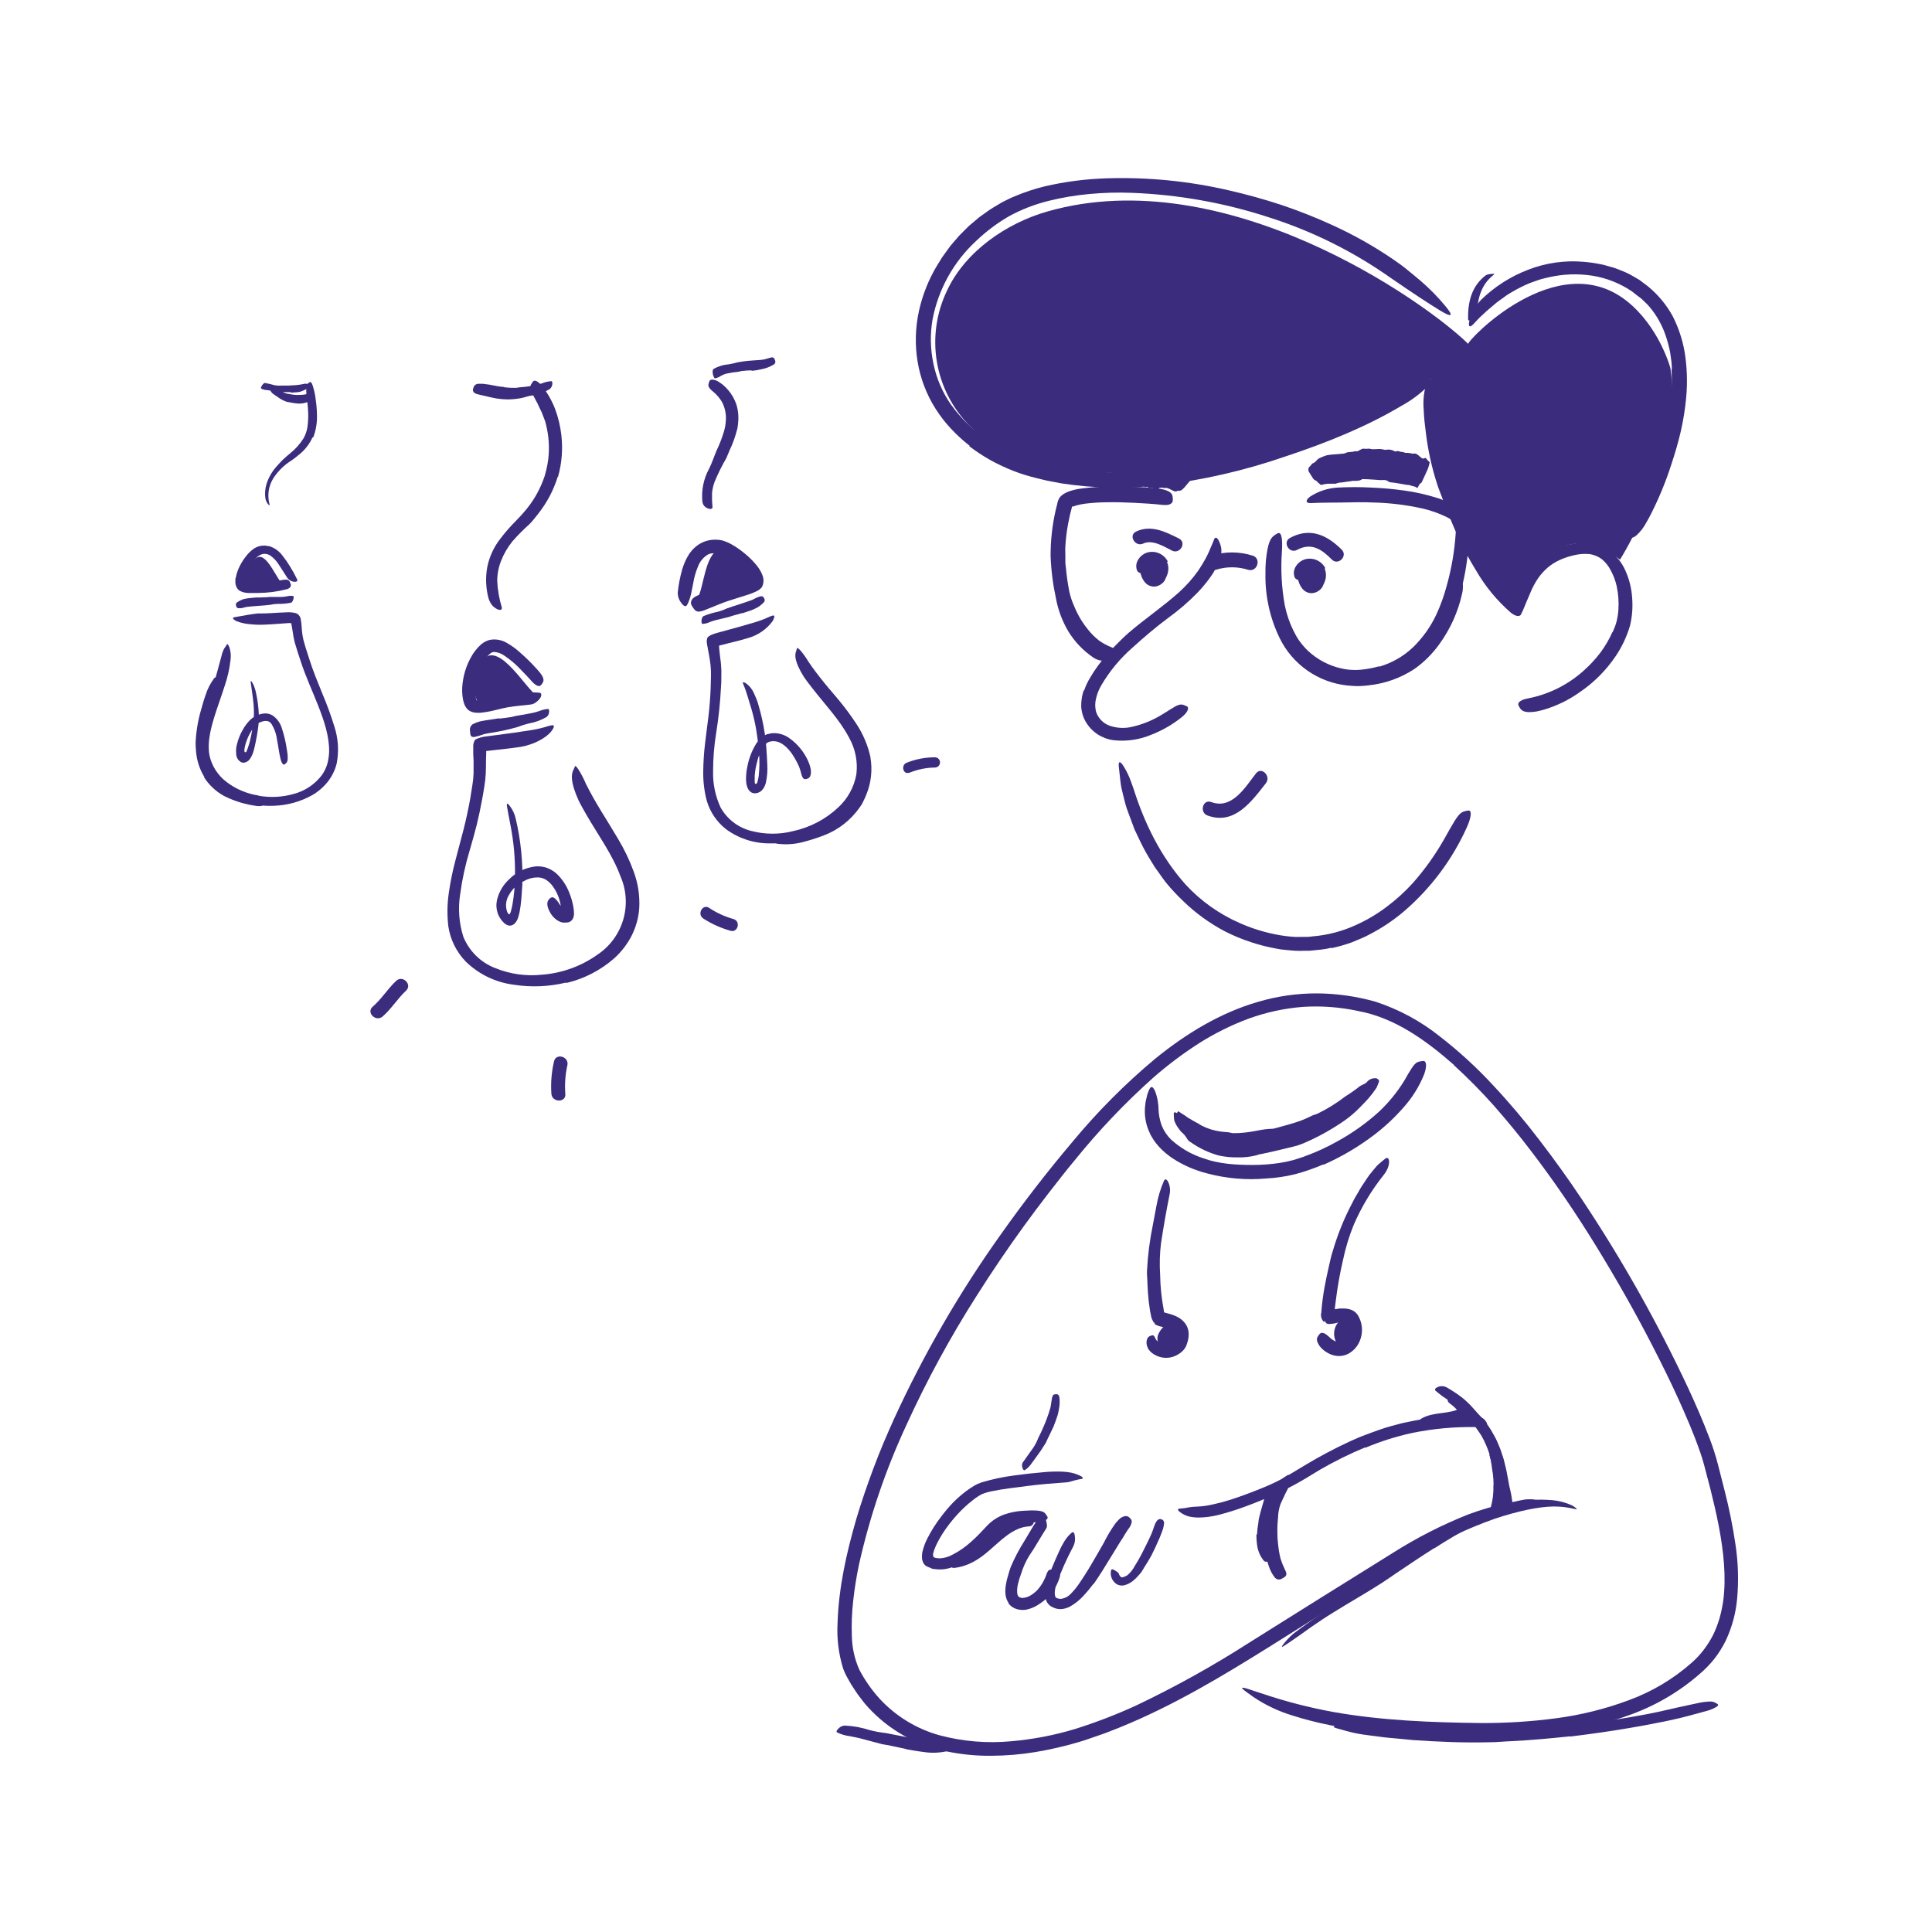 <svg width="300" height="300" viewBox="0 0 300 300" fill="none" xmlns="http://www.w3.org/2000/svg">
<path d="M135.162 117.646C135.493 119.592 135.267 121.592 134.51 123.415C134.383 123.744 134.239 124.066 134.077 124.379L133.84 124.852L133.552 125.29C132.148 127.332 130.15 128.893 127.829 129.761C126.821 130.139 125.795 130.464 124.754 130.736C123.42 131.097 122.028 131.189 120.658 131.008C120.237 130.869 120.306 130.765 120.658 130.506C120.88 130.354 121.12 130.23 121.373 130.136C121.69 129.993 122.03 129.905 122.377 129.877L123.358 129.773C123.681 129.773 124.004 129.663 124.327 129.634C124.984 129.583 125.634 129.461 126.265 129.271C127.534 128.902 128.747 128.362 129.871 127.667C131.24 126.792 132.359 125.578 133.119 124.142C134.029 122.596 134.464 120.816 134.371 119.025C134.249 117.925 133.963 116.85 133.523 115.834C132.825 114.277 131.946 112.807 130.904 111.456C130.108 110.394 129.237 109.419 128.394 108.392C128.204 108.173 128.019 107.954 127.817 107.717C127.171 106.834 127.079 106.459 127.183 106.108C127.183 106.033 127.183 105.946 127.217 105.9C127.252 105.854 127.338 105.854 127.558 105.94C127.839 106.078 128.087 106.275 128.285 106.517C129.988 108.302 131.532 110.233 132.9 112.286C133.995 113.909 134.769 115.726 135.179 117.64L135.162 117.646Z" fill="#3B2C7D"/>
<path d="M31.733 120.658C31.005 119.467 30.565 118.124 30.446 116.734C30.391 116.238 30.368 115.739 30.377 115.24C30.462 113.51 30.754 111.795 31.248 110.134C31.456 109.402 31.657 108.658 31.917 107.942C32.211 107 32.662 106.115 33.25 105.323C33.44 105.086 33.504 105.179 33.481 105.461C33.441 105.894 33.348 106.32 33.204 106.731C32.513 108.537 31.935 110.385 31.473 112.263C31.21 113.422 31.082 114.606 31.092 115.794C31.062 117.092 31.326 118.38 31.865 119.561C32.227 120.272 32.692 120.925 33.244 121.5C34.094 122.375 35.131 123.046 36.279 123.461C37.168 123.77 38.076 124.025 38.996 124.223L39.573 124.379C39.844 124.445 40.106 124.54 40.358 124.661C40.477 124.733 40.581 124.827 40.663 124.938C40.663 124.984 40.727 125.025 40.744 125.059C40.761 125.094 40.692 125.14 40.542 125.152C40.322 125.184 40.099 125.184 39.879 125.152C38.089 124.923 36.352 124.389 34.744 123.571C33.5 122.878 32.447 121.887 31.681 120.686L31.733 120.658Z" fill="#3B2C7D"/>
<path d="M83.351 107.971C82.716 108.421 76.814 109.656 75.095 109.61C73.376 109.563 72.938 104.711 75.095 102.34C77.588 99.594 81.886 107.308 83.351 107.971Z" fill="#3B2C7D"/>
<path d="M44.241 90.761C44.241 90.761 37.998 91.69 37.739 90.911C37.479 90.132 39.083 86.048 40.572 86.504C42.06 86.959 43.502 91.194 44.241 90.761Z" fill="#3B2C7D"/>
<path d="M227.989 53.405C221.066 46.627 190.178 24.986 162.681 32.827C156.376 34.615 149.891 38.982 147.03 45.178C145.399 48.592 144.856 52.425 145.475 56.157C146.095 59.889 147.845 63.341 150.491 66.046C154.385 69.998 159.722 72.155 165.11 73.038C167.81 73.482 170.43 73.286 173.118 73.448C195.93 74.815 222.191 58.852 222.191 58.852V60.398C220.835 77.129 235.691 94.05 235.691 94.05C235.691 94.05 240.433 78.473 251.551 86.901C251.551 86.901 261.445 71.382 259.38 57.155C259.38 57.155 257.649 50.7 252.543 46.696C241.674 38.192 227.683 53.042 227.989 53.405Z" fill="#3B2C7D"/>
<path d="M231.926 230.602C231.921 229.985 231.878 229.368 231.799 228.756C231.765 228.531 231.713 228.312 231.69 228.081C231.597 227.272 231.452 226.471 231.257 225.681C231.164 225.332 231.051 224.989 230.917 224.654C230.717 224.237 230.545 223.807 230.403 223.367C230.369 223.223 230.53 223.16 230.744 223.188C230.872 223.207 230.994 223.253 231.104 223.323C231.213 223.392 231.307 223.484 231.378 223.592C231.89 224.437 232.251 225.364 232.445 226.333C232.549 226.91 232.769 227.487 232.901 228.063C233.026 228.719 233.107 229.382 233.144 230.048C233.172 230.458 233.144 230.873 233.172 231.283C233.172 231.594 233.138 231.912 233.12 232.229C233.103 232.546 233.051 232.858 232.982 233.169C232.913 233.481 232.924 233.665 232.849 233.913C232.807 234.173 232.719 234.423 232.59 234.652C232.538 234.761 232.48 234.867 232.417 234.969C232.122 235.321 231.926 235.35 231.678 235.188C231.62 235.151 231.564 235.111 231.511 235.067C231.433 234.986 231.38 234.884 231.36 234.773C231.339 234.662 231.352 234.548 231.395 234.444C231.517 234.121 231.534 233.781 231.632 233.452C231.716 233.094 231.78 232.732 231.822 232.367C231.892 231.776 231.915 231.18 231.892 230.585L231.926 230.602Z" fill="#3B2C7D"/>
<path d="M208.076 205.038C207.574 205.491 207.254 206.111 207.178 206.783C207.101 207.454 207.273 208.131 207.661 208.684C207.861 209.007 208.177 209.241 208.544 209.337C208.911 209.434 209.301 209.386 209.634 209.204C210.211 208.823 210.644 207.871 210.153 207.231C210.101 207.167 209.859 206.729 210.021 207.069V206.965C210.021 207.173 210.055 207.196 210.049 207.034C210.049 207.427 210.142 206.936 209.997 207.254C210.084 207.121 210.072 207.121 209.969 207.254C210.022 207.192 210.08 207.134 210.142 207.081C210.276 206.946 210.382 206.787 210.455 206.612C210.527 206.437 210.565 206.249 210.565 206.059C210.565 205.87 210.527 205.682 210.455 205.507C210.382 205.332 210.276 205.172 210.142 205.038C210.008 204.904 209.848 204.798 209.673 204.725C209.498 204.653 209.31 204.615 209.121 204.615C208.931 204.615 208.743 204.653 208.568 204.725C208.393 204.798 208.234 204.904 208.099 205.038H208.076Z" fill="#3B2C7D"/>
<path d="M180.522 206.18C180.184 206.534 179.928 206.958 179.772 207.421C179.699 207.765 179.714 208.121 179.815 208.458C179.916 208.794 180.099 209.1 180.348 209.348C180.529 209.529 180.755 209.658 181.002 209.723C181.25 209.788 181.51 209.786 181.756 209.717C182.133 209.642 182.484 209.47 182.775 209.22C183.066 208.969 183.287 208.648 183.418 208.286C183.57 207.736 183.53 207.149 183.302 206.625C183.193 206.267 182.957 205.962 182.639 205.765C182.392 205.618 182.106 205.548 181.819 205.565C181.532 205.582 181.256 205.685 181.028 205.86C180.8 206.035 180.63 206.275 180.539 206.548C180.449 206.821 180.443 207.115 180.522 207.392C180.573 207.513 180.608 207.64 180.648 207.767C180.718 207.998 180.648 207.646 180.648 207.594C180.648 207.732 180.568 207.894 180.683 207.421C180.637 207.623 180.845 207.098 180.764 207.236C180.683 207.375 181.023 206.936 180.873 207.086C181.087 206.931 181.145 206.884 181.047 206.942C180.948 207 181.012 206.971 181.237 206.867C181.162 206.867 181.075 206.919 181.006 206.936L182.408 207.305C182.512 207.455 182.541 207.49 182.489 207.404C182.437 207.317 182.454 207.357 182.558 207.577V208.154C182.443 208.384 182.42 208.454 182.472 208.35C182.51 208.302 182.543 208.25 182.57 208.194L182.448 208.355L182.564 208.211C182.824 207.933 182.974 207.57 182.985 207.19C182.983 206.81 182.832 206.445 182.564 206.175C182.045 205.696 181.023 205.54 180.522 206.175V206.18Z" fill="#3B2C7D"/>
<path d="M225.079 217.892C225.72 218.348 226.285 218.903 226.752 219.536L227.011 218.55C225.131 219.704 222.673 219.127 220.706 220.281C220.624 220.328 220.552 220.392 220.495 220.467C220.437 220.543 220.396 220.629 220.371 220.72C220.347 220.812 220.341 220.907 220.354 221.001C220.367 221.095 220.398 221.185 220.446 221.267C220.494 221.349 220.557 221.421 220.632 221.478C220.708 221.535 220.794 221.577 220.885 221.601C220.977 221.626 221.072 221.631 221.166 221.619C221.26 221.606 221.351 221.575 221.432 221.527C223.388 220.419 225.811 221.019 227.738 219.796C227.902 219.699 228.022 219.541 228.07 219.356C228.119 219.171 228.093 218.975 227.998 218.81C227.389 217.974 226.649 217.243 225.806 216.646C225.061 216.069 224.34 217.344 225.079 217.892Z" fill="#3B2C7D"/>
<path d="M243.872 269.608C240.803 269.931 237.739 270.219 234.641 270.369C233.516 270.41 232.397 270.542 231.272 270.536C227.308 270.635 223.339 270.467 219.393 270.196L216.762 269.942C215.885 269.867 215.031 269.798 214.149 269.665C213.041 269.504 211.916 269.406 210.814 269.198C209.712 268.99 208.628 268.667 207.549 268.367C206.874 268.177 207.012 268.015 207.635 267.911C208.631 267.782 209.639 267.782 210.635 267.911L213.981 268.333C214.558 268.402 215.095 268.494 215.654 268.546L217.345 268.69C219.583 268.927 221.851 269.013 224.124 269.152C225.485 269.192 226.876 269.215 228.272 269.152C229.668 269.088 231.076 269.036 232.472 268.956C235.535 268.76 238.604 268.563 241.662 268.223C243.543 268.033 245.424 267.79 247.299 267.536L251.562 266.908C252.976 266.665 254.395 266.44 255.791 266.163C257.972 265.754 260.078 265.2 262.229 264.761C262.703 264.658 263.158 264.548 263.637 264.456C264.265 264.316 264.904 264.233 265.547 264.208C265.868 264.204 266.183 264.29 266.458 264.456C266.561 264.512 266.659 264.575 266.753 264.646C266.862 264.761 266.753 264.911 266.447 265.09C266.003 265.347 265.525 265.541 265.028 265.667C263.135 266.186 261.191 266.74 259.183 267.156C257.176 267.571 255.145 267.969 253.085 268.31C250.033 268.84 246.947 269.261 243.854 269.648L243.872 269.608Z" fill="#3B2C7D"/>
<path d="M222.693 240.398C220.72 241.644 218.782 242.959 216.826 244.269C216.116 244.748 215.418 245.25 214.697 245.717C212.141 247.367 209.505 248.844 206.955 250.436C205.801 251.14 204.699 251.884 203.609 252.64C202.91 253.125 202.218 253.627 201.526 254.123C200.834 254.619 200.112 255.08 199.409 255.559C198.964 255.854 198.964 255.738 199.241 255.363C199.709 254.753 200.239 254.192 200.822 253.69C203.616 251.564 206.539 249.612 209.574 247.846C211.409 246.796 213.214 245.602 214.985 244.384C216.941 243.063 218.88 241.707 220.859 240.392C222.076 239.584 223.305 238.794 224.557 238.038C226.452 236.89 228.418 235.861 230.441 234.957C231.988 234.239 233.589 233.645 235.23 233.18C235.593 233.094 235.951 232.996 236.326 232.927C236.616 232.863 236.912 232.825 237.209 232.811C237.457 232.811 237.653 232.811 237.82 232.811C238.055 232.804 238.287 232.857 238.495 232.967C238.568 232.998 238.638 233.037 238.703 233.082C238.847 233.209 238.305 233.44 237.335 233.659C234.361 234.378 231.485 235.459 228.774 236.879C226.703 237.94 224.695 239.157 222.71 240.427L222.693 240.398Z" fill="#3B2C7D"/>
<path d="M140.675 271.58L137.975 271.003C137.646 270.934 137.305 270.917 136.982 270.836L133.521 269.919C133.013 269.786 132.488 269.711 131.98 269.596C131.294 269.511 130.626 269.316 130.001 269.019C129.782 268.898 129.944 268.655 130.198 268.413C130.32 268.273 130.469 268.159 130.637 268.079C130.804 267.998 130.987 267.953 131.173 267.946C131.844 267.981 132.512 268.056 133.175 268.171C133.841 268.304 134.5 268.474 135.148 268.678C135.958 268.878 136.781 269.025 137.611 269.117L140.311 269.648C140.888 269.752 141.425 269.855 141.978 269.948C142.826 270.08 143.669 270.23 144.517 270.288C145.166 270.302 145.815 270.281 146.461 270.225C146.601 270.207 146.741 270.197 146.882 270.196C147.396 270.196 147.551 270.311 147.673 270.773C147.701 270.882 147.736 270.992 147.753 271.102C147.768 271.192 147.765 271.284 147.744 271.373C147.723 271.462 147.684 271.546 147.631 271.62C147.577 271.694 147.509 271.757 147.431 271.804C147.353 271.852 147.267 271.884 147.176 271.898C145.946 272.192 144.67 272.243 143.421 272.048C142.492 271.938 141.575 271.765 140.651 271.609L140.675 271.58Z" fill="#3B2C7D"/>
<path d="M195.186 238.269C195.217 237.675 195.287 237.083 195.394 236.498C195.429 236.284 195.423 236.071 195.469 235.857C195.636 235.119 195.844 234.392 196.046 233.682C196.151 233.37 196.24 233.052 196.311 232.73C196.37 232.313 196.509 231.912 196.721 231.548C196.871 231.323 197.713 231.934 197.667 232.384C197.579 233.194 197.385 233.99 197.09 234.75C196.95 235.23 196.871 235.726 196.854 236.227C196.779 236.769 196.738 237.317 196.698 237.865C196.698 238.2 196.652 238.54 196.658 238.875C196.656 239.387 196.699 239.898 196.784 240.403C196.881 240.782 197.013 241.151 197.177 241.505C197.206 241.586 197.258 241.661 197.281 241.742C197.373 242.042 197.281 242.18 197.021 242.348L196.848 242.463C196.741 242.514 196.62 242.527 196.504 242.5C196.389 242.473 196.286 242.407 196.213 242.313C195.703 241.667 195.364 240.903 195.227 240.092C195.134 239.489 195.089 238.879 195.094 238.269H195.186Z" fill="#3B2C7D"/>
<path d="M148.224 243.461C150.382 243.19 151.997 242.163 153.612 240.755C155.343 239.273 157.345 237.121 159.78 237.017C160.795 236.977 160.801 235.39 159.78 235.43C154.945 235.632 152.787 241.304 148.241 241.875C147.243 242.002 147.232 243.605 148.241 243.461H148.224Z" fill="#3B2C7D"/>
<path d="M167.564 97.454C167.067 96.683 166.634 95.873 166.271 95.03C166.15 94.719 166.006 94.419 165.891 94.113C165.525 93.01 165.257 91.877 165.089 90.727C165.037 90.213 164.933 89.711 164.887 89.204C164.858 88.88 164.806 88.557 164.789 88.234C164.768 87.908 164.768 87.58 164.789 87.254C164.823 86.85 165.452 87.363 165.504 88.079C165.619 89.356 165.8 90.627 166.046 91.886C166.22 92.656 166.471 93.406 166.796 94.125C167.124 94.926 167.519 95.698 167.979 96.432C168.267 96.883 168.581 97.316 168.919 97.73C169.428 98.372 170.009 98.953 170.65 99.461C171.154 99.817 171.694 100.121 172.26 100.367C172.381 100.425 172.502 100.477 172.629 100.523C173.091 100.713 173.206 100.875 173.177 101.175C173.183 101.242 173.183 101.309 173.177 101.377C173.142 101.59 172.871 101.665 172.479 101.561C171.299 101.164 170.224 100.505 169.335 99.634C168.661 98.983 168.06 98.262 167.541 97.482L167.564 97.454Z" fill="#3B2C7D"/>
<path d="M108.353 92.821C108.249 93 116.008 91.027 116.88 90.542C117.751 90.058 113.914 84.548 111.687 85.309C109.46 86.071 109.281 91.223 108.353 92.821Z" fill="#3B2C7D"/>
<path d="M206.764 147.161C206.25 147.284 205.73 147.378 205.206 147.444L203.631 147.605C203.106 147.675 202.57 147.605 202.045 147.646C201.515 147.662 200.985 147.641 200.458 147.582L198.895 147.427C198.376 147.352 197.862 147.23 197.349 147.132C196.33 146.921 195.325 146.652 194.337 146.325C192.898 145.863 191.499 145.284 190.154 144.594C187.807 143.35 185.647 141.781 183.739 139.932C182.786 139.026 181.888 138.062 181.051 137.048C180.641 136.534 180.278 135.98 179.897 135.455C179.495 134.936 179.131 134.388 178.806 133.817C178.185 132.834 177.619 131.817 177.11 130.771L176.366 129.202L176.176 128.815L176.026 128.405L175.726 127.598C175.472 126.905 175.201 126.219 174.958 125.521C174.716 124.823 174.578 124.096 174.381 123.38L174.128 122.307C174.047 121.944 174.018 121.575 173.966 121.211C173.874 120.478 173.793 119.752 173.724 119.025C173.643 118.113 173.954 118.205 174.422 118.903C174.721 119.365 174.983 119.849 175.206 120.352C175.495 120.928 175.703 121.673 176.003 122.434C177.733 127.915 180.254 133.027 184.079 137.33C186.46 139.916 189.357 141.972 192.583 143.365C194.346 144.144 196.19 144.724 198.081 145.096C199.024 145.286 199.978 145.413 200.937 145.477C201.416 145.511 201.895 145.477 202.374 145.477H203.078C203.314 145.477 203.556 145.425 203.793 145.402C206.169 145.21 208.492 144.596 210.653 143.59C212.309 142.837 213.876 141.902 215.326 140.803C216.785 139.713 218.137 138.486 219.364 137.14C221.224 135.039 222.86 132.749 224.245 130.309L225.145 128.705C226.299 126.698 226.72 126.109 227.51 125.953C227.683 125.903 227.861 125.87 228.041 125.855C228.566 125.855 228.479 126.905 227.753 128.503C225.497 133.498 222.172 137.937 218.014 141.507C216.402 142.882 214.639 144.068 212.758 145.044C212.294 145.303 211.814 145.535 211.322 145.736C210.826 145.944 210.341 146.157 209.839 146.353C208.831 146.709 207.802 147.002 206.758 147.23L206.764 147.161Z" fill="#3B2C7D"/>
<path d="M226.282 83.077C225.421 81.153 224.638 79.217 223.934 77.267C223.68 76.552 223.357 75.853 223.144 75.127C222.317 72.559 221.737 69.918 221.413 67.24C221.257 66.086 221.119 64.857 221.073 63.663C220.929 62.101 221.126 60.526 221.65 59.048C221.834 58.586 222.117 58.765 222.354 59.227C222.644 59.848 222.794 60.525 222.792 61.211C222.772 62.652 222.873 64.091 223.092 65.515C223.282 66.957 223.548 68.4 223.825 69.888C224.004 70.771 224.252 71.653 224.523 72.542C224.794 73.43 225.1 74.273 225.429 75.167C226.098 77.088 226.848 78.992 227.673 80.855C228.184 82.009 228.727 83.146 229.3 84.265C230.159 85.969 231.122 87.618 232.184 89.204C233.022 90.385 233.948 91.501 234.954 92.544C235.167 92.775 235.404 92.977 235.611 93.213C236.407 94.061 236.569 94.396 236.344 94.996C236.303 95.134 236.253 95.269 236.194 95.4C235.975 95.809 235.34 95.728 234.607 95.14C232.476 93.287 230.663 91.096 229.242 88.655C228.135 86.854 227.129 84.991 226.23 83.077H226.282Z" fill="#3B2C7D"/>
<path d="M250.422 98.146L250.768 97.298C250.873 97.029 250.96 96.754 251.028 96.473C251.171 95.888 251.264 95.291 251.305 94.69C251.387 93.461 251.297 92.226 251.039 91.021C250.848 90.16 250.536 89.331 250.111 88.558C249.773 87.893 249.304 87.304 248.732 86.827C248.152 86.392 247.467 86.117 246.747 86.031C245.973 85.966 245.194 86.027 244.439 86.21C244.041 86.302 243.649 86.406 243.286 86.527C242.892 86.654 242.506 86.806 242.132 86.983C241.48 87.287 240.871 87.675 240.32 88.137C239.779 88.609 239.295 89.144 238.878 89.729C238.353 90.495 237.916 91.317 237.574 92.181C237.193 93.035 236.847 93.912 236.466 94.817C236.213 95.365 235.988 95.244 235.774 94.656C235.45 93.739 235.425 92.743 235.705 91.812C236.071 90.78 236.567 89.799 237.182 88.892C237.816 87.964 238.595 87.144 239.489 86.463C240.383 85.785 241.383 85.261 242.449 84.912C242.707 84.816 242.971 84.737 243.239 84.675C243.505 84.612 243.77 84.531 244.036 84.49C244.581 84.384 245.132 84.313 245.686 84.277C247.128 84.195 248.557 84.583 249.759 85.385C250.912 86.197 251.821 87.308 252.389 88.598C252.991 89.935 253.347 91.37 253.439 92.833C253.558 94.286 253.445 95.748 253.105 97.165C252.604 98.858 251.845 100.463 250.855 101.925C249.378 104.103 247.503 105.983 245.328 107.463C243.67 108.649 241.831 109.557 239.882 110.152C239.448 110.285 239.007 110.395 238.561 110.481C236.864 110.746 236.299 110.452 235.976 109.875C235.893 109.745 235.821 109.608 235.763 109.465C235.641 109.015 236.293 108.617 237.343 108.433C240.572 107.792 243.564 106.282 245.997 104.065C246.928 103.232 247.776 102.31 248.53 101.313C249.269 100.314 249.896 99.237 250.399 98.1L250.422 98.146Z" fill="#3B2C7D"/>
<path d="M150.58 69.231C149.55 68.43 148.585 67.548 147.695 66.594C146.793 65.634 145.983 64.591 145.278 63.479C143.858 61.241 142.906 58.739 142.48 56.123C142.055 53.525 142.127 50.87 142.693 48.3C143.25 45.761 144.225 43.331 145.578 41.111L146.328 39.911L147.159 38.758L147.58 38.181L148.036 37.644L148.959 36.577L149.951 35.584L150.453 35.088L150.989 34.633L152.063 33.727L153.216 32.902C153.874 32.4 154.613 32.019 155.311 31.581C155.657 31.356 156.049 31.194 156.418 31.004C156.793 30.808 157.178 30.633 157.572 30.479C159.084 29.839 160.645 29.322 162.239 28.933C165.368 28.21 168.56 27.794 171.77 27.692C178.17 27.483 184.571 28.109 190.809 29.556C193.566 30.184 196.301 30.94 198.989 31.829C201.668 32.727 204.296 33.767 206.864 34.944C210.165 36.445 213.33 38.227 216.326 40.269C217.07 40.788 217.814 41.307 218.513 41.89C219.211 42.473 219.943 43.044 220.607 43.621C221.981 44.805 223.255 46.102 224.414 47.498C225.857 49.229 225.343 49.258 223.688 48.259C222.032 47.261 219.17 45.375 215.882 43.108C210.06 39.003 203.638 35.825 196.843 33.686C190.005 31.47 182.894 30.21 175.711 29.942C173.542 29.858 171.37 29.918 169.209 30.121C167.029 30.314 164.869 30.678 162.747 31.211C160.651 31.734 158.629 32.519 156.73 33.548C154.863 34.626 153.131 35.924 151.572 37.413C148.078 40.644 145.709 44.907 144.811 49.581C144.408 51.887 144.457 54.25 144.955 56.538C145.434 58.841 146.385 61.019 147.747 62.936C149.465 65.31 151.645 67.312 154.157 68.821C156.682 70.365 159.447 71.476 162.338 72.109C166.767 73.126 171.316 73.525 175.855 73.298C178.128 73.19 180.393 72.973 182.651 72.646C184.909 72.319 187.138 71.888 189.338 71.354C192.77 70.54 196.111 69.502 199.416 68.377C202.722 67.252 205.964 66.011 209.155 64.627C210.551 64.004 211.901 63.369 213.28 62.682C218.374 60.127 219.868 59.152 221.305 59.083C221.622 59.042 222.003 58.944 222.205 58.944C222.545 58.944 222.274 59.348 221.536 60.156C220.348 61.286 219.017 62.256 217.578 63.04C212.074 66.311 205.964 68.763 199.693 70.846C193.338 73.056 186.761 74.567 180.078 75.352C175.013 75.933 169.892 75.836 164.853 75.063L162.961 74.706C162.332 74.596 161.714 74.417 161.086 74.273C159.816 73.977 158.568 73.591 157.353 73.119C156.134 72.638 154.947 72.082 153.799 71.452C152.654 70.805 151.553 70.082 150.505 69.288L150.58 69.231Z" fill="#3B2C7D"/>
<path d="M259.617 57.294C259.583 56.861 259.583 56.417 259.514 55.984L259.335 54.698C259.172 53.849 258.95 53.012 258.671 52.194C258.137 50.566 257.301 49.053 256.208 47.734C256.018 47.492 255.807 47.266 255.579 47.059L254.91 46.407C254.414 46.027 253.906 45.657 253.416 45.254C251.563 43.994 249.455 43.158 247.242 42.807C244.981 42.462 242.675 42.55 240.446 43.067C239.956 43.2 239.448 43.281 238.964 43.454L237.516 43.967C236.57 44.36 235.654 44.821 234.775 45.346C234.498 45.519 234.198 45.669 233.939 45.859L233.142 46.436C232.883 46.633 232.6 46.806 232.358 47.013C232.116 47.221 231.862 47.44 231.608 47.648C231.098 48.058 230.609 48.493 230.142 48.952C229.641 49.379 229.225 49.886 228.764 50.359C228.187 50.936 227.985 50.688 228.141 49.904C228.258 49.377 228.436 48.866 228.671 48.38C229.029 47.723 229.467 47.113 229.975 46.563C232.069 44.521 234.558 42.928 237.291 41.884C240.042 40.813 243.004 40.393 245.944 40.656C246.832 40.731 247.714 40.859 248.587 41.036C249.031 41.111 249.458 41.267 249.896 41.377C250.336 41.482 250.768 41.619 251.189 41.786L252.452 42.3C252.865 42.49 253.268 42.701 253.658 42.934L254.235 43.269L254.529 43.442L254.806 43.644L255.891 44.463C257.438 45.735 258.732 47.287 259.704 49.038C260.605 50.789 261.238 52.666 261.579 54.605C261.966 56.95 262.051 59.335 261.833 61.702C261.67 63.474 261.391 65.234 260.996 66.969C260.598 68.7 260.091 70.396 259.542 72.063C258.713 74.657 257.683 77.181 256.462 79.615C256.185 80.146 255.925 80.677 255.608 81.196C255.232 81.903 254.74 82.543 254.154 83.088C253.845 83.389 253.431 83.558 253 83.561C252.832 83.582 252.661 83.582 252.492 83.561C252.002 83.452 252.244 82.517 252.942 81.121C254.081 79.063 255.106 76.945 256.012 74.775C256.945 72.551 257.728 70.267 258.354 67.938C259.317 64.488 259.724 60.907 259.56 57.329L259.617 57.294Z" fill="#3B2C7D"/>
<path d="M168.342 107.221C168.582 106.516 168.899 105.841 169.289 105.207C169.643 104.6 170.028 104.011 170.442 103.442C171.254 102.328 172.153 101.28 173.131 100.309C173.829 99.6 174.521 98.901 175.26 98.255C177.885 96.011 180.677 94.13 183.141 91.909C184.217 90.932 185.184 89.841 186.025 88.655C186.538 87.906 187.004 87.126 187.421 86.319C187.623 85.915 187.808 85.511 187.969 85.096C188.131 84.68 188.35 84.282 188.483 83.85C188.673 83.325 188.95 83.388 189.25 83.954C189.441 84.34 189.573 84.752 189.642 85.177C189.7 85.744 189.624 86.316 189.423 86.85C189.05 87.85 188.544 88.795 187.917 89.659C187.312 90.499 186.649 91.295 185.933 92.042C184.524 93.483 182.993 94.799 181.358 95.977C179.448 97.396 177.602 98.977 175.86 100.557C173.934 102.237 172.293 104.219 171.002 106.425C170.63 107.058 170.357 107.745 170.194 108.461C170.021 109.137 170.021 109.845 170.194 110.521C170.357 111.013 170.628 111.462 170.987 111.836C171.347 112.209 171.786 112.497 172.271 112.678C173.338 113.052 174.487 113.13 175.594 112.903C177.369 112.522 179.062 111.831 180.596 110.861C180.942 110.659 181.266 110.44 181.606 110.227C182.864 109.43 183.291 109.246 183.914 109.511C184.053 109.558 184.188 109.616 184.318 109.684C184.698 109.927 184.416 110.636 183.481 111.38C182.056 112.517 180.467 113.431 178.767 114.092C176.911 114.874 174.884 115.164 172.883 114.934C172.018 114.819 171.189 114.512 170.458 114.036C169.726 113.56 169.11 112.927 168.654 112.182C168.18 111.408 167.916 110.523 167.887 109.615C167.886 108.8 168.014 107.99 168.267 107.215L168.342 107.221Z" fill="#3B2C7D"/>
<path d="M166.495 78.617C166.495 78.617 166.495 78.617 166.46 78.71L166.356 79.108L166.154 79.904C166.027 80.44 165.935 80.983 165.82 81.525C165.625 82.613 165.494 83.711 165.427 84.813C165.402 85.215 165.402 85.618 165.427 86.019C165.427 86.423 165.427 86.827 165.427 87.231C165.438 90.072 165.996 92.885 167.072 95.515C167.321 96.088 167.616 96.64 167.954 97.165L168.474 97.944C168.664 98.186 168.877 98.412 169.051 98.648L169.443 99.092L169.881 99.485L170.326 99.871C170.463 100.011 170.616 100.135 170.781 100.24C171.104 100.465 171.416 100.696 171.727 100.944C172.039 101.192 172.391 101.354 172.72 101.585C173.049 101.815 172.91 102.271 172.316 102.479C171.893 102.613 171.446 102.649 171.007 102.585C170.568 102.521 170.15 102.359 169.783 102.11C168.208 101.049 166.88 99.662 165.889 98.042C164.947 96.451 164.294 94.704 163.962 92.885C163.497 90.738 163.22 88.555 163.137 86.36C163.126 83.962 163.389 81.572 163.922 79.235L164.187 78.167C164.187 78.069 164.239 77.925 164.274 77.804C164.318 77.677 164.372 77.553 164.435 77.435C164.564 77.207 164.742 77.01 164.954 76.858C165.058 76.771 165.17 76.695 165.289 76.633C165.394 76.566 165.504 76.508 165.618 76.46C165.806 76.373 165.998 76.298 166.195 76.235C166.574 76.116 166.959 76.017 167.349 75.94C169.548 75.611 171.773 75.495 173.995 75.594C175.691 75.594 177.364 75.594 179.077 75.773C179.452 75.813 179.827 75.837 180.231 75.912C181.645 76.194 182.101 76.598 182.101 77.331C182.118 77.494 182.118 77.658 182.101 77.821C181.951 78.335 181.379 78.485 180.491 78.398C179.141 78.242 177.687 78.156 176.222 78.081C174.756 78.006 173.251 77.965 171.756 77.994C170.671 78.006 169.586 78.077 168.508 78.208C168.021 78.27 167.539 78.369 167.066 78.502C166.969 78.53 166.875 78.565 166.783 78.606L166.662 78.652H166.633C166.627 78.649 166.62 78.648 166.613 78.648C166.606 78.648 166.599 78.649 166.593 78.652L166.495 78.617Z" fill="#3B2C7D"/>
<path d="M214.202 103.511C216.144 102.941 217.923 101.919 219.394 100.529C220.903 99.065 222.134 97.341 223.029 95.44C223.686 94.015 224.221 92.537 224.627 91.021C225.393 88.312 225.869 85.529 226.046 82.719L226.104 81.657V81.415C226.104 81.38 226.104 81.34 226.104 81.311L226.035 81.236C225.987 81.179 225.932 81.127 225.873 81.081C225.758 81 225.648 80.884 225.51 80.804L225.112 80.544L224.679 80.308C223.442 79.698 222.137 79.239 220.791 78.94C218.326 78.396 215.814 78.091 213.291 78.029C211.675 77.954 210.048 77.994 208.433 78.029C206.817 78.063 205.173 78.029 203.61 78.121C203.125 78.121 202.969 78.063 202.906 77.884C202.842 77.706 203.027 77.406 203.442 77.106C204.741 76.263 206.24 75.781 207.787 75.709C209.491 75.617 211.2 75.617 212.904 75.709C214.606 75.779 216.319 75.929 218.027 76.165C219.768 76.405 221.485 76.791 223.162 77.319C224.037 77.597 224.886 77.95 225.7 78.375C226.127 78.605 226.537 78.863 226.929 79.148L227.223 79.384C227.367 79.495 227.502 79.616 227.627 79.748L228.019 80.14L228.216 80.331L228.314 80.429C228.317 80.475 228.317 80.521 228.314 80.567L228.279 81.808L228.233 82.586C228.198 83.111 228.158 83.63 228.112 84.156C228.027 85.206 227.908 86.255 227.754 87.305C227.467 89.423 226.983 91.509 226.306 93.536C225.56 95.798 224.483 97.937 223.11 99.882C221.704 101.851 219.882 103.486 217.773 104.671C216.473 105.361 215.08 105.861 213.637 106.154L212.552 106.35L211.462 106.471C210.714 106.528 209.963 106.518 209.217 106.442C206.977 106.207 204.833 105.404 202.989 104.108C201.146 102.813 199.664 101.069 198.683 99.04C197.207 95.984 196.458 92.627 196.496 89.233C196.482 88.501 196.505 87.769 196.566 87.04C196.86 84.317 197.252 83.509 197.973 83.065C198.129 82.95 198.297 82.853 198.475 82.777C199.012 82.627 199.173 83.763 199.052 85.661C198.853 88.448 199.005 91.249 199.502 93.998C199.776 95.338 200.216 96.638 200.812 97.869L201.285 98.769C201.469 99.04 201.614 99.346 201.816 99.582C202.198 100.11 202.627 100.602 203.096 101.054C204.539 102.403 206.312 103.346 208.237 103.788C209.182 104.007 210.154 104.083 211.121 104.013C212.14 103.928 213.149 103.744 214.133 103.465L214.202 103.511Z" fill="#3B2C7D"/>
<path d="M194.458 86.262C192.438 85.633 190.277 85.621 188.25 86.227C186.854 86.706 187.454 88.939 188.867 88.454C190.492 87.958 192.229 87.97 193.846 88.489C195.283 88.858 195.9 86.637 194.458 86.262Z" fill="#3B2C7D"/>
<path d="M225.767 165.357C221.394 161.515 216.536 158.025 210.9 156.992C208.088 156.383 205.204 156.165 202.333 156.346C199.458 156.57 196.626 157.181 193.915 158.163C191.193 159.175 188.584 160.471 186.133 162.028C183.667 163.615 181.32 165.379 179.111 167.307C174.695 171.248 170.609 175.543 166.892 180.15C165.502 181.817 164.175 183.53 162.854 185.232C161.533 186.934 160.217 188.694 158.959 190.425C156.413 193.94 153.983 197.528 151.667 201.19C147.56 207.627 143.909 214.343 140.74 221.29C137.527 228.205 135.065 235.444 133.396 242.884C133.003 244.731 132.702 246.597 132.496 248.475C132.277 250.331 132.203 252.203 132.277 254.071C132.311 255.861 132.703 257.627 133.431 259.263C134.288 260.894 135.348 262.41 136.586 263.775C139.097 266.496 142.318 268.462 145.886 269.452C149.511 270.419 153.28 270.734 157.015 270.38C160.366 270.092 163.678 269.458 166.898 268.488C170.123 267.479 173.281 266.267 176.354 264.859C182.469 261.954 188.393 258.661 194.088 255L205.136 248.077L210.692 244.615C212.533 243.461 214.379 242.307 216.248 241.153C219.971 238.79 223.907 236.781 228.006 235.153C230.086 234.376 232.225 233.768 234.404 233.336C236.607 232.89 238.862 232.76 241.102 232.95C242.14 233.051 243.153 233.324 244.102 233.757C244.679 234.103 244.904 234.294 244.829 234.334C244.754 234.375 244.384 234.288 243.761 234.155C242.891 233.989 242.005 233.913 241.119 233.93C238.863 233.971 235.719 234.623 232.079 235.84C227.91 237.311 223.905 239.208 220.125 241.5C216.334 243.686 212.625 246.115 208.8 248.423C204.975 250.73 201.3 253.096 197.515 255.455C189.981 260.169 182.273 264.83 173.861 268.24C172.811 268.65 171.767 269.088 170.688 269.446C169.609 269.803 168.554 270.207 167.452 270.525C165.26 271.172 163.031 271.684 160.777 272.059C158.507 272.434 156.212 272.627 153.911 272.636C151.586 272.658 149.265 272.43 146.988 271.955C142.299 271.029 138.028 268.63 134.798 265.107L134.221 264.444L133.679 263.746C133.311 263.281 132.968 262.798 132.652 262.298C132.319 261.811 132.013 261.306 131.734 260.786C131.413 260.246 131.141 259.678 130.921 259.09C130.213 256.799 129.92 254.4 130.056 252.005C130.234 246.467 131.452 241.084 132.986 235.8C133.771 233.163 134.677 230.555 135.64 227.971C136.604 225.386 137.688 222.836 138.831 220.315C143.444 210.256 149.002 200.657 155.429 191.648C158.925 186.705 162.627 181.923 166.534 177.3C170.404 172.625 174.693 168.315 179.348 164.423C184.067 160.58 189.398 157.292 195.346 155.567C198.315 154.689 201.395 154.246 204.49 154.252C207.578 154.271 210.648 154.71 213.617 155.555C217.245 156.744 220.63 158.575 223.609 160.961C226.572 163.261 229.339 165.803 231.883 168.559C234.431 171.282 236.838 174.134 239.094 177.103C241.363 180.057 243.531 183.08 245.596 186.173C251.848 195.552 257.387 205.387 262.165 215.596C263.348 218.152 264.473 220.736 265.477 223.384C265.985 224.715 266.418 226.073 266.775 227.452L267.813 231.53C268.515 234.261 269.071 237.026 269.481 239.815C269.911 242.627 269.997 245.481 269.734 248.313C269.525 250.545 268.929 252.723 267.975 254.752C267.478 255.762 266.879 256.719 266.186 257.607C265.486 258.477 264.704 259.277 263.85 259.996C260.533 262.871 256.689 265.074 252.531 266.48C252.023 266.682 251.498 266.832 250.984 266.994C250.471 267.155 249.946 267.323 249.421 267.467C248.371 267.721 247.327 268.044 246.265 268.234L244.673 268.563L243.075 268.828C242.008 269.025 240.934 269.128 239.861 269.273C235.567 269.723 231.248 269.883 226.933 269.752C223.154 269.648 219.433 269.527 215.625 269.175C208.54 268.523 203.913 267.415 200.763 266.405C198.591 265.758 196.529 264.785 194.648 263.521C194.071 263.1 193.315 262.586 193.009 262.303C192.704 262.021 192.894 262.021 193.396 262.142C193.898 262.263 194.74 262.598 195.952 262.967C199.6 264.203 203.336 265.168 207.127 265.852C214.552 267.167 222.3 267.467 230.065 267.553C233.941 267.568 237.813 267.319 241.656 266.809C245.488 266.302 249.252 265.368 252.877 264.023C256.482 262.709 259.809 260.731 262.684 258.19C263.383 257.577 264.017 256.895 264.577 256.153C265.126 255.428 265.611 254.656 266.025 253.846C266.42 253.017 266.75 252.159 267.011 251.278C267.262 250.378 267.455 249.463 267.588 248.538C268.073 244.782 267.629 240.848 266.89 236.965C266.515 235.021 266.059 233.077 265.569 231.127L264.808 228.23L264.617 227.492L264.421 226.805C264.3 226.355 264.133 225.888 263.977 225.427C263.031 222.669 261.831 219.923 260.608 217.211C259.384 214.5 258.04 211.811 256.673 209.134C253.938 203.803 250.973 198.582 247.834 193.477C244.696 188.371 241.327 183.409 237.692 178.661C235.881 176.278 233.977 173.982 232.015 171.738C230.039 169.516 227.95 167.398 225.756 165.392L225.767 165.357Z" fill="#3B2C7D"/>
<path d="M144.895 243.646L144.07 243.294C143.793 243.2 143.56 243.01 143.412 242.757C143.275 242.502 143.19 242.221 143.164 241.932C143.144 241.629 143.163 241.325 143.222 241.027C143.385 240.304 143.636 239.604 143.972 238.944C144.588 237.722 145.32 236.563 146.158 235.482C146.75 234.69 147.392 233.937 148.08 233.227C148.706 232.604 149.375 232.026 150.082 231.496C150.439 231.236 150.803 230.988 151.189 230.757C151.397 230.628 151.613 230.512 151.835 230.411C152.06 230.313 152.274 230.238 152.493 230.163C154.14 229.674 155.825 229.318 157.53 229.102C159.018 228.9 160.518 228.727 162.007 228.605C162.965 228.509 163.929 228.478 164.891 228.513C165.384 228.526 165.874 228.582 166.357 228.68C166.86 228.794 167.348 228.966 167.81 229.194C168.105 229.35 168.191 229.517 168.133 229.575C168.076 229.632 167.891 229.655 167.626 229.702C167.277 229.765 166.932 229.848 166.593 229.95C166.385 230.007 166.16 230.088 165.924 230.134C165.687 230.18 165.445 230.192 165.185 230.209C163.357 230.342 161.47 230.486 159.601 230.734C157.732 230.982 155.833 231.173 154.005 231.559C153.482 231.659 152.97 231.81 152.476 232.009C152.248 232.126 152.026 232.255 151.812 232.396C151.582 232.552 151.351 232.713 151.132 232.886C150.232 233.579 149.396 234.352 148.633 235.194C147.779 236.126 147.007 237.129 146.326 238.194C145.99 238.721 145.685 239.269 145.414 239.832C145.282 240.109 145.166 240.409 145.062 240.675C145.016 240.813 144.97 240.952 144.935 241.09C144.915 241.154 144.9 241.22 144.889 241.286C144.889 241.315 144.889 241.35 144.889 241.39C144.889 241.552 144.889 241.805 145.091 241.846C145.184 241.889 145.284 241.918 145.385 241.932C145.546 241.959 145.708 241.976 145.87 241.984C146.587 241.956 147.287 241.759 147.912 241.407C148.96 240.871 149.93 240.195 150.797 239.4C151.703 238.609 152.487 237.75 153.353 236.832C154.079 236.092 154.962 235.524 155.937 235.171C156.884 234.843 157.873 234.648 158.874 234.594C159.301 234.594 159.71 234.536 160.132 234.536C161.683 234.536 162.139 234.698 162.439 235.2C162.523 235.31 162.596 235.428 162.658 235.552C162.808 235.938 162.162 236.267 161.032 236.354C159.364 236.486 157.697 236.527 156.416 237.04C155.786 237.293 155.211 237.667 154.726 238.142C154.578 238.275 154.438 238.416 154.305 238.563L153.837 239.042C153.526 239.365 153.197 239.688 152.862 240.005C151.856 240.985 150.739 241.845 149.533 242.567C148.882 242.953 148.186 243.261 147.462 243.484C146.634 243.724 145.76 243.765 144.912 243.605L144.895 243.646Z" fill="#3B2C7D"/>
<path d="M156.627 248.931C156.358 248.537 156.189 248.083 156.136 247.609C156.09 247.24 156.09 246.866 156.136 246.496C156.213 245.85 156.352 245.212 156.552 244.592C156.662 244.159 156.795 243.731 156.95 243.311C157.552 241.895 158.269 240.531 159.096 239.233C159.453 238.656 159.788 238.079 160.128 237.502C160.353 237.133 160.567 236.746 160.827 236.388C160.955 236.199 161.104 236.025 161.271 235.869C161.46 235.71 161.665 235.57 161.882 235.454C162.211 235.298 162.315 235.644 162.419 236.031C162.48 236.258 162.526 236.489 162.557 236.723C162.569 236.842 162.569 236.962 162.557 237.081C162.539 237.186 162.497 237.287 162.436 237.375C162.009 238.033 161.588 238.742 161.161 239.446L160.515 240.513L159.811 241.575C159.28 242.45 158.859 243.388 158.559 244.367C158.364 244.875 158.204 245.395 158.08 245.925C157.956 246.401 157.913 246.894 157.953 247.384C158.034 247.909 158.213 248.083 158.778 248.129C159.218 248.105 159.644 247.972 160.019 247.742C160.448 247.485 160.836 247.166 161.173 246.796C161.681 246.2 162.087 245.524 162.373 244.794C162.442 244.644 162.477 244.477 162.546 244.327C162.782 243.75 162.984 243.658 163.584 243.75C163.723 243.75 163.861 243.779 163.994 243.808C164.097 243.829 164.195 243.872 164.279 243.935C164.364 243.998 164.434 244.078 164.484 244.171C164.544 244.28 164.581 244.4 164.594 244.524C164.607 244.648 164.595 244.773 164.559 244.892C164.049 246.586 162.955 248.045 161.473 249.011C160.844 249.464 160.129 249.782 159.373 249.946C158.902 250.025 158.421 250.004 157.959 249.883C157.41 249.74 156.926 249.414 156.586 248.959L156.627 248.931Z" fill="#3B2C7D"/>
<path d="M169.791 245.936C169.301 246.593 168.775 247.223 168.216 247.823C167.611 248.483 166.904 249.042 166.122 249.479C165.786 249.65 165.426 249.768 165.055 249.83C164.669 249.889 164.275 249.861 163.901 249.75C163.673 249.673 163.453 249.577 163.243 249.461C162.905 249.26 162.639 248.957 162.482 248.596C162.363 248.302 162.299 247.989 162.291 247.673C162.277 247.154 162.332 246.637 162.453 246.132C162.674 245.21 162.975 244.309 163.353 243.438C163.699 242.602 164.051 241.771 164.426 240.963C164.654 240.431 164.92 239.917 165.222 239.423C165.531 238.898 165.92 238.425 166.376 238.021C166.739 237.744 166.843 238.084 166.895 238.5C166.984 239.027 166.914 239.57 166.693 240.057C165.655 241.997 164.757 244.008 164.005 246.075C163.865 246.502 163.789 246.947 163.78 247.396C163.78 247.57 163.807 247.743 163.86 247.909C163.885 247.994 163.941 248.066 164.016 248.111C164.241 248.22 164.488 248.276 164.737 248.273C165.345 248.193 165.903 247.898 166.312 247.442C166.814 246.93 167.264 246.369 167.657 245.769C168.182 245.007 168.689 244.205 169.18 243.392C169.912 242.146 170.657 240.888 171.372 239.613C171.888 238.57 172.484 237.569 173.155 236.619C173.321 236.396 173.504 236.186 173.703 235.99C173.977 235.684 174.347 235.481 174.753 235.413C174.885 235.405 175.017 235.429 175.139 235.482C175.26 235.535 175.367 235.616 175.451 235.719C175.536 235.803 175.611 235.896 175.676 235.996C175.715 236.087 175.735 236.185 175.735 236.284C175.735 236.383 175.715 236.482 175.676 236.573C175.615 236.794 175.515 237.003 175.382 237.19C175.151 237.496 174.914 237.854 174.683 238.234C174.568 238.425 174.453 238.615 174.337 238.811L173.962 239.388L172.387 241.95C171.585 243.265 170.766 244.615 169.832 245.948L169.791 245.936Z" fill="#3B2C7D"/>
<path d="M178.848 241.436C178.467 242.1 178.087 242.769 177.654 243.421C177.516 243.673 177.364 243.918 177.198 244.154C177.044 244.355 176.878 244.548 176.702 244.73C176.525 244.938 176.332 245.131 176.125 245.307C175.705 245.701 175.196 245.988 174.642 246.144C174.353 246.22 174.049 246.22 173.76 246.144C173.473 246.059 173.216 245.892 173.021 245.665C172.788 245.42 172.622 245.12 172.538 244.793C172.455 244.466 172.456 244.122 172.542 243.796C172.6 243.6 172.877 243.692 173.119 243.848C173.362 244.004 173.696 244.2 173.737 244.384C173.783 244.532 173.857 244.669 173.956 244.788C174.007 244.838 174.065 244.881 174.129 244.915C174.183 244.932 174.241 244.938 174.298 244.931C174.354 244.924 174.409 244.905 174.458 244.875C174.662 244.819 174.856 244.734 175.035 244.621C175.511 244.226 175.904 243.739 176.188 243.19C176.575 242.584 176.944 241.95 177.285 241.286C177.498 240.882 177.706 240.473 177.902 240.057C178.213 239.428 178.531 238.8 178.808 238.148C179.021 237.646 179.165 237.115 179.385 236.59C179.435 236.473 179.498 236.363 179.575 236.261C179.667 236.101 179.809 235.975 179.979 235.903C180.108 235.861 180.249 235.872 180.371 235.932L180.556 236.013C180.645 236.098 180.709 236.206 180.74 236.325C180.772 236.445 180.77 236.57 180.735 236.688C180.709 236.92 180.665 237.15 180.602 237.375C180.533 237.6 180.446 237.807 180.365 238.038C180.198 238.488 180.013 238.95 179.788 239.411C179.5 240.092 179.171 240.784 178.819 241.465L178.848 241.436Z" fill="#3B2C7D"/>
<path d="M211.974 224.752C209.609 225.733 207.31 226.867 205.091 228.144C204.272 228.612 203.487 229.131 202.668 229.61C201.849 230.089 201.214 230.458 200.441 230.856C199.668 231.254 198.918 231.606 198.134 231.969C196.593 232.673 195.03 233.331 193.432 233.908C192.013 234.442 190.564 234.895 189.093 235.264C188.128 235.502 187.139 235.63 186.145 235.644C185.631 235.645 185.118 235.589 184.616 235.477C184.101 235.34 183.618 235.1 183.197 234.773C182.678 234.335 182.932 234.242 183.486 234.231C183.84 234.208 184.191 234.154 184.535 234.069C184.965 233.997 185.398 233.956 185.834 233.948C186.715 233.914 187.591 233.79 188.447 233.579C189.347 233.386 190.237 233.148 191.112 232.864C192.895 232.287 194.672 231.606 196.449 230.873C197.527 230.425 198.577 229.912 199.593 229.339C200.597 228.762 201.612 228.121 202.639 227.515C204.91 226.147 207.254 224.905 209.661 223.794C210.411 223.471 211.149 223.119 211.922 222.842C212.695 222.565 213.445 222.265 214.23 222C215.384 221.579 216.612 221.29 217.807 220.967C219.03 220.731 220.23 220.437 221.459 220.298L222.872 220.079L224.291 219.94C224.764 219.9 225.237 219.819 225.716 219.814L227.141 219.785C227.562 219.785 227.978 219.739 228.399 219.785C229.98 219.865 230.436 220.275 230.707 220.685C230.772 220.772 230.83 220.865 230.88 220.962C230.932 221.1 230.793 221.21 230.499 221.325C230.088 221.491 229.65 221.583 229.207 221.596C225.866 221.533 222.528 221.841 219.255 222.514C216.763 223.055 214.328 223.828 211.98 224.821L211.974 224.752Z" fill="#3B2C7D"/>
<path d="M231.349 225.958C231.205 225.427 230.98 224.931 230.772 224.406C230.551 223.903 230.305 223.412 230.034 222.934C229.82 222.594 229.589 222.259 229.353 221.931C228.551 220.72 227.595 219.618 226.509 218.654C226.017 218.22 225.499 217.817 224.957 217.448C224.23 217.007 223.542 216.503 222.903 215.942C222.712 215.752 222.903 215.509 223.284 215.365C223.496 215.278 223.724 215.238 223.953 215.247C224.182 215.256 224.406 215.314 224.611 215.417C225.384 215.856 226.129 216.341 226.843 216.871C227.206 217.143 227.551 217.438 227.876 217.754C228.21 218.066 228.526 218.397 228.822 218.746C229.191 219.15 229.543 219.583 229.941 219.981C230.339 220.379 230.697 220.823 231.014 221.284C231.371 221.79 231.695 222.318 231.984 222.865C232.128 223.136 232.289 223.402 232.411 223.684L232.774 224.533C232.928 224.877 233.059 225.232 233.166 225.594C233.282 225.952 233.414 226.304 233.512 226.667C233.651 227.215 233.789 227.769 233.911 228.317C234.032 228.865 234.101 229.431 234.222 229.979C234.343 230.833 234.62 231.663 234.736 232.523C234.736 232.713 234.805 232.898 234.822 233.1C234.88 233.809 234.741 234.04 234.199 234.19C234.072 234.225 233.945 234.265 233.824 234.288C233.609 234.311 233.393 234.251 233.22 234.122C233.047 233.993 232.929 233.803 232.889 233.59C232.682 232.869 232.555 232.136 232.405 231.409C232.341 231.046 232.301 230.671 232.249 230.302C232.197 229.933 232.116 229.575 232.053 229.206C231.882 228.114 231.623 227.037 231.28 225.986L231.349 225.958Z" fill="#3B2C7D"/>
<path d="M205.474 180.813C204.069 181.418 202.623 181.921 201.147 182.319C199.649 182.692 198.119 182.918 196.578 182.994C193.531 183.265 190.46 183.003 187.503 182.221C185.578 181.744 183.747 180.948 182.085 179.867C181.336 179.372 180.646 178.791 180.032 178.136C179.723 177.802 179.438 177.448 179.178 177.075C179.051 176.885 178.941 176.683 178.826 176.498L178.653 176.198L178.514 175.886C178.012 174.823 177.757 173.659 177.77 172.483C177.769 172.195 177.788 171.908 177.828 171.623C177.848 171.337 177.893 171.053 177.96 170.775L178.157 169.956C178.249 169.69 178.341 169.425 178.457 169.171C178.768 168.536 179.033 168.756 179.351 169.408C179.507 169.804 179.629 170.213 179.714 170.631C179.767 170.872 179.803 171.117 179.824 171.363C179.871 171.618 179.892 171.877 179.887 172.136C179.911 173.037 180.081 173.927 180.389 174.773C180.722 175.597 181.221 176.343 181.855 176.965C183.314 178.287 185.039 179.28 186.914 179.879C189.251 180.727 191.933 180.9 194.507 180.894C195.924 180.896 197.34 180.79 198.741 180.577C199.431 180.469 200.115 180.325 200.789 180.144C201.47 179.925 202.157 179.735 202.82 179.469C204.483 178.857 206.094 178.112 207.637 177.242C209.998 175.953 212.197 174.386 214.185 172.575C215.663 171.173 216.954 169.587 218.028 167.856L218.691 166.702C219.528 165.306 219.845 164.896 220.549 164.81C220.704 164.775 220.863 164.754 221.022 164.746C221.507 164.746 221.599 165.577 221.126 166.858C220.361 168.74 219.276 170.475 217.918 171.986C216.56 173.537 215.051 174.948 213.412 176.198C210.974 178.057 208.325 179.622 205.52 180.86L205.474 180.813Z" fill="#3B2C7D"/>
<path d="M205.166 203.885C205.206 203.377 205.246 202.875 205.304 202.379L205.42 201.467C205.5 200.931 205.575 200.394 205.679 199.858C205.875 198.788 206.096 197.727 206.343 196.673C206.533 195.906 206.66 195.127 206.92 194.365C207.696 191.684 208.75 189.092 210.064 186.629C210.335 186.052 210.675 185.544 210.975 185.008C211.137 184.737 211.275 184.46 211.448 184.206L211.962 183.433C212.193 183.11 212.389 182.763 212.637 182.446L213.393 181.517L213.779 181.062C213.917 180.916 214.063 180.779 214.218 180.652C214.518 180.387 214.829 180.127 215.146 179.885C215.464 179.642 215.723 179.931 215.695 180.496C215.67 180.824 215.592 181.145 215.464 181.448C215.307 181.806 215.103 182.142 214.858 182.446C212.966 184.816 211.399 187.428 210.196 190.212C209.479 191.974 208.925 193.799 208.541 195.663C208.062 197.714 207.692 199.788 207.433 201.877L207.312 202.812L207.277 203.123C207.272 203.177 207.272 203.231 207.277 203.285C207.325 203.291 207.374 203.291 207.421 203.285C207.612 203.244 207.82 203.204 207.998 203.181H208.316C208.462 203.172 208.608 203.172 208.754 203.181C209.068 203.189 209.378 203.242 209.677 203.337C210.016 203.441 210.323 203.627 210.571 203.879C210.701 204.005 210.811 204.149 210.9 204.306C210.987 204.456 211.033 204.571 211.102 204.704C211.342 205.237 211.473 205.813 211.487 206.397C211.502 206.981 211.401 207.563 211.189 208.108C210.859 208.995 210.222 209.736 209.395 210.196C208.946 210.433 208.448 210.559 207.941 210.565C207.429 210.567 206.924 210.453 206.464 210.231C206.08 210.055 205.724 209.824 205.408 209.544C205.003 209.208 204.698 208.767 204.525 208.269C204.483 208.125 204.477 207.973 204.507 207.827C204.537 207.68 204.603 207.542 204.698 207.427C204.778 207.306 204.866 207.193 204.964 207.087C205.321 206.775 205.852 207.087 206.4 207.606C206.739 207.961 207.162 208.225 207.629 208.373C207.784 208.414 207.945 208.422 208.103 208.397C208.261 208.372 208.412 208.315 208.546 208.229C208.866 208.014 209.112 207.706 209.25 207.346C209.408 206.948 209.446 206.513 209.36 206.094C209.328 205.933 209.282 205.774 209.221 205.621L209.112 205.39C209.112 205.39 209.112 205.39 209.112 205.356C209.112 205.321 209.112 205.356 209.025 205.356C208.905 205.32 208.781 205.301 208.656 205.298H208.316H208.143L207.756 205.362C207.275 205.515 206.773 205.591 206.268 205.587C206.176 205.576 206.086 205.551 206.002 205.512C205.94 205.465 205.889 205.406 205.852 205.338L205.731 205.165L205.702 205.119C205.731 205.079 205.431 205.425 205.558 205.275L205.489 205.177C205.24 204.896 205.108 204.531 205.12 204.156V204.017L205.166 203.885Z" fill="#3B2C7D"/>
<path d="M179.304 205.488L179.218 205.373L179.178 205.315L179.131 205.361V205.327L178.999 205.073C178.895 204.903 178.819 204.718 178.774 204.525L178.647 203.89L178.572 203.504L178.376 202.102L178.249 200.706L178.174 199.309C178.174 198.629 178.07 197.954 178.11 197.279C178.229 194.911 178.53 192.556 179.01 190.234C179.201 189.207 179.397 188.181 179.587 187.171C179.82 185.857 180.208 184.575 180.741 183.352C180.914 182.971 181.197 183.127 181.404 183.554C181.671 184.13 181.75 184.776 181.629 185.4C181.11 187.973 180.66 190.534 180.268 193.148C180.08 194.747 180.04 196.359 180.147 197.965C180.173 199.731 180.349 201.491 180.672 203.227C180.69 203.309 180.703 203.391 180.712 203.475L180.747 203.665C180.744 203.7 180.744 203.734 180.747 203.769C180.773 203.788 180.802 203.802 180.833 203.809L181.024 203.861L181.283 203.931L181.722 204.052C182.022 204.143 182.317 204.253 182.604 204.381C183.081 204.591 183.509 204.897 183.862 205.281C184.239 205.699 184.48 206.222 184.554 206.781C184.611 207.29 184.566 207.806 184.422 208.298C184.359 208.531 184.282 208.76 184.191 208.984C184.076 209.247 183.916 209.487 183.718 209.694C183.441 209.984 183.117 210.226 182.76 210.409C182.402 210.607 182.011 210.74 181.606 210.802C180.778 210.926 179.932 210.754 179.218 210.317C178.875 210.118 178.578 209.849 178.347 209.527C178.249 209.37 178.173 209.202 178.122 209.025C178.07 208.882 178.04 208.732 178.035 208.581C178.019 208.353 178.053 208.125 178.133 207.911C178.181 207.786 178.259 207.675 178.359 207.586C178.46 207.498 178.58 207.435 178.71 207.404C178.805 207.369 178.904 207.35 179.004 207.346C179.304 207.346 179.339 207.923 179.697 208.229C179.746 208.283 179.8 208.333 179.858 208.379C179.926 208.412 179.99 208.453 180.049 208.5C180.177 208.591 180.319 208.661 180.47 208.707C180.778 208.816 181.111 208.832 181.428 208.754C181.722 208.669 181.989 208.508 182.201 208.286C182.227 208.258 182.247 208.225 182.258 208.188L182.299 208.05C182.361 207.863 182.404 207.669 182.426 207.473C182.452 207.299 182.428 207.121 182.356 206.959C182.272 206.806 182.146 206.68 181.993 206.596C181.72 206.435 181.429 206.306 181.128 206.209L180.856 206.123L180.441 206.025C180.03 205.964 179.637 205.817 179.287 205.592L179.304 205.488Z" fill="#3B2C7D"/>
<path d="M163.54 221.619C163.263 222.236 162.963 222.842 162.663 223.448C162.548 223.667 162.479 223.904 162.346 224.117C161.894 224.865 161.403 225.589 160.875 226.286C160.754 226.442 160.644 226.604 160.535 226.759L160.183 227.227C159.91 227.656 159.546 228.018 159.115 228.288C158.971 228.363 158.833 228.161 158.758 227.89C158.709 227.762 158.688 227.624 158.697 227.487C158.706 227.349 158.745 227.215 158.81 227.094C159.081 226.736 159.335 226.367 159.594 225.992C159.854 225.617 160.131 225.236 160.425 224.838C160.748 224.35 161.017 223.827 161.227 223.281C161.51 222.704 161.804 222.127 162.052 221.515C162.213 221.146 162.369 220.777 162.508 220.396C162.721 219.819 162.929 219.242 163.085 218.665C163.206 218.209 163.229 217.736 163.327 217.286C163.327 217.183 163.356 217.084 163.379 216.986C163.477 216.617 163.592 216.513 163.892 216.496C163.961 216.49 164.031 216.49 164.1 216.496C164.319 216.496 164.475 216.698 164.504 217.004C164.556 217.454 164.556 217.909 164.504 218.359C164.445 218.811 164.358 219.258 164.244 219.698C164.048 220.344 163.8 220.984 163.552 221.619H163.54Z" fill="#3B2C7D"/>
<path d="M196.415 238.915C196.417 238.004 196.465 237.093 196.559 236.186C196.605 235.852 196.594 235.517 196.652 235.188C196.875 234.02 197.263 232.889 197.805 231.83C197.932 231.6 198.03 231.357 198.152 231.127L198.527 230.44C198.704 230.16 198.897 229.891 199.103 229.632C199.367 229.418 199.646 229.225 199.94 229.055C200.113 228.946 200.228 229.113 200.286 229.396C200.345 229.747 200.345 230.106 200.286 230.457C200.075 230.981 199.833 231.492 199.559 231.986C199.455 232.246 199.323 232.494 199.202 232.753C199.08 233.013 198.971 233.284 198.838 233.55C198.591 234.243 198.461 234.972 198.452 235.707C198.364 236.529 198.331 237.356 198.353 238.182C198.353 238.696 198.388 239.215 198.457 239.728C198.526 240.507 198.656 241.278 198.844 242.036C199.027 242.618 199.255 243.185 199.525 243.732C199.591 243.848 199.647 243.97 199.692 244.096C199.836 244.569 199.692 244.777 199.253 245.025C199.15 245.082 199.046 245.146 198.942 245.192C198.771 245.27 198.578 245.287 198.396 245.241C198.213 245.194 198.052 245.088 197.938 244.938C197.57 244.467 197.282 243.939 197.084 243.375C196.874 242.814 196.717 242.234 196.617 241.644C196.467 240.745 196.379 239.837 196.352 238.927L196.415 238.915Z" fill="#3B2C7D"/>
<path d="M77.558 111.583C78.186 111.502 78.827 111.444 79.462 111.329C79.698 111.288 79.912 111.196 80.148 111.161C80.973 111.029 81.804 110.885 82.629 110.717C82.993 110.643 83.351 110.545 83.702 110.423C84.145 110.239 84.614 110.126 85.092 110.088C85.248 110.088 85.3 110.319 85.26 110.602C85.249 110.748 85.208 110.891 85.137 111.019C85.066 111.148 84.968 111.259 84.85 111.346C84.006 111.836 83.082 112.172 82.121 112.338C81.532 112.478 80.954 112.659 80.39 112.881C79.756 113.065 79.115 113.233 78.463 113.377C78.06 113.469 77.65 113.533 77.252 113.619C76.635 113.74 76.011 113.821 75.394 113.942C75.158 114 74.921 114.075 74.685 114.156C74.447 114.246 74.202 114.315 73.952 114.363C73.844 114.396 73.734 114.423 73.623 114.444C73.196 114.444 73.046 114.317 73.006 113.763C73.006 113.636 72.971 113.51 72.971 113.383C72.951 113.208 72.978 113.032 73.049 112.872C73.12 112.712 73.233 112.573 73.375 112.471C73.73 112.281 74.105 112.132 74.494 112.027C74.869 111.946 75.273 111.877 75.648 111.819C76.225 111.733 76.871 111.646 77.494 111.536L77.558 111.583Z" fill="#3B2C7D"/>
<path d="M116.066 89.74V89.705C116.066 89.705 116.066 89.648 116.003 89.584C115.921 89.448 115.831 89.317 115.732 89.192C115.525 88.912 115.3 88.646 115.057 88.396C114.54 87.868 113.98 87.384 113.384 86.948C112.951 86.66 112.498 86.406 112.028 86.186C111.869 86.1 111.703 86.026 111.532 85.967C111.451 85.941 111.368 85.924 111.284 85.915C111.19 85.907 111.095 85.907 111.001 85.915C110.651 85.882 110.297 85.938 109.974 86.076C109.244 86.501 108.683 87.166 108.388 87.957C108.047 88.769 107.801 89.617 107.655 90.484C107.413 91.603 107.315 92.792 106.686 93.946C106.478 94.303 106.109 94.073 105.82 93.657C105.43 93.187 105.225 92.59 105.243 91.978C105.372 90.756 105.608 89.548 105.947 88.367C106.144 87.717 106.407 87.089 106.732 86.492C107.092 85.819 107.589 85.229 108.191 84.761C108.98 84.154 109.943 83.818 110.938 83.803C111.171 83.796 111.404 83.805 111.636 83.832C111.768 83.843 111.899 83.862 112.028 83.89C112.147 83.916 112.265 83.949 112.38 83.988C112.79 84.122 113.186 84.296 113.563 84.507C114.322 84.938 115.041 85.439 115.709 86.001C116.39 86.56 117.01 87.189 117.561 87.876C117.713 88.072 117.854 88.276 117.982 88.488C118.159 88.764 118.302 89.061 118.409 89.371C118.521 89.659 118.57 89.967 118.553 90.276C118.536 90.584 118.453 90.885 118.311 91.159C118.194 91.309 118.058 91.443 117.907 91.557C117.68 91.71 117.438 91.839 117.186 91.944C117.065 92.001 116.932 92.059 116.811 92.105L116.528 92.209C116.153 92.342 115.784 92.457 115.42 92.573L113.234 93.259C112.115 93.617 111.053 94.102 109.974 94.517C109.732 94.609 109.507 94.725 109.265 94.805C108.365 95.1 108.047 95.019 107.649 94.396C107.563 94.257 107.459 94.125 107.384 93.986C107.136 93.513 107.384 92.936 108.036 92.607C109.949 91.662 111.959 90.925 114.03 90.409C114.549 90.259 115.068 90.115 115.559 89.965L115.911 89.85H115.963C115.969 89.841 115.973 89.831 115.973 89.821C115.973 89.81 115.969 89.8 115.963 89.792L116.066 89.74Z" fill="#3B2C7D"/>
<path d="M115.259 95.192C114.746 95.336 114.238 95.492 113.713 95.625C113.528 95.677 113.349 95.763 113.136 95.815L111.111 96.3C110.814 96.379 110.521 96.474 110.234 96.582C109.875 96.762 109.481 96.863 109.08 96.877C108.826 96.877 108.884 95.815 109.265 95.659C109.984 95.365 110.729 95.141 111.492 94.99C111.957 94.862 112.411 94.694 112.847 94.488C113.349 94.304 113.857 94.136 114.371 93.975L115.317 93.663C115.79 93.507 116.274 93.352 116.742 93.173C117.105 93.034 117.422 92.792 117.803 92.688C117.882 92.655 117.963 92.628 118.046 92.608C118.369 92.544 118.49 92.608 118.622 92.85C118.658 92.903 118.688 92.959 118.715 93.017C118.751 93.119 118.754 93.23 118.723 93.334C118.692 93.438 118.628 93.529 118.542 93.594C118.29 93.853 118.009 94.081 117.705 94.275C117.397 94.443 117.079 94.594 116.753 94.725C116.257 94.909 115.749 95.065 115.242 95.238L115.259 95.192Z" fill="#3B2C7D"/>
<path d="M126.51 129.71C124.291 130.584 121.92 131.009 119.535 130.961C117.086 130.979 114.697 130.202 112.728 128.746C111.291 127.619 110.246 126.069 109.739 124.315C109.358 122.844 109.176 121.329 109.197 119.81C109.214 118.338 109.31 116.869 109.485 115.408L110.022 111.11C110.189 109.69 110.293 108.271 110.351 106.84C110.351 106.263 110.391 105.686 110.397 105.11C110.415 104.544 110.397 103.977 110.345 103.413C110.287 102.836 110.207 102.26 110.097 101.711L109.935 100.852L109.895 100.633C109.895 100.558 109.895 100.494 109.843 100.367L109.745 99.698C109.745 99.617 109.745 99.531 109.745 99.456L109.785 99.237C109.814 99.173 109.785 99.087 109.855 99.04C109.882 98.967 109.93 98.903 109.993 98.856C110.234 98.681 110.501 98.545 110.784 98.452C110.92 98.4 111.058 98.356 111.199 98.319L111.499 98.233L112.693 97.909L115.041 97.263L117.349 96.588C118.084 96.366 118.801 96.088 119.495 95.758C119.922 95.585 120.13 95.521 120.21 95.625C120.291 95.729 120.21 96 119.974 96.444C119.036 97.715 117.703 98.638 116.184 99.069C115.168 99.369 114.153 99.646 113.155 99.871L111.695 100.24C111.655 100.24 111.695 100.24 111.666 100.24V100.575L111.753 101.429C111.805 102.006 111.914 102.583 111.96 103.211C112.016 103.825 112.031 104.442 112.007 105.058C112.007 105.635 112.007 106.211 111.949 106.788C111.831 109.133 111.585 111.469 111.21 113.786C110.888 115.77 110.726 117.777 110.726 119.786C110.681 121.734 111.088 123.665 111.914 125.429C112.43 126.331 113.124 127.118 113.956 127.741C114.788 128.365 115.738 128.811 116.749 129.052C118.856 129.589 121.063 129.589 123.17 129.052C125.798 128.48 128.222 127.204 130.18 125.36C131.645 124 132.628 122.199 132.978 120.231C133.219 118.247 132.814 116.238 131.824 114.502C130.341 111.71 128.114 109.419 126.124 106.846C125.685 106.269 125.241 105.721 124.832 105.115C123.378 102.773 123.36 101.717 123.637 101.077C123.689 100.927 123.718 100.736 123.759 100.65C123.799 100.563 123.995 100.679 124.335 101.054C124.79 101.596 125.199 102.175 125.559 102.785C126.332 103.938 127.185 105.029 128.097 106.154C129.009 107.279 129.972 108.404 130.912 109.615C131.897 110.851 132.765 112.176 133.503 113.573C134.313 115.071 134.803 116.721 134.939 118.419C135.017 119.722 134.836 121.028 134.409 122.261C133.975 123.471 133.332 124.596 132.51 125.585C130.888 127.447 128.834 128.883 126.528 129.767L126.51 129.71Z" fill="#3B2C7D"/>
<path d="M87.891 152.573C85.226 153.221 82.459 153.332 79.751 152.902C76.957 152.545 74.355 151.29 72.337 149.325C70.873 147.822 69.92 145.896 69.614 143.821C69.412 142.094 69.439 140.348 69.695 138.628C69.935 136.953 70.272 135.292 70.704 133.655L71.974 128.832C72.383 127.24 72.724 125.63 73.018 124.009C73.133 123.352 73.237 122.688 73.335 122.025C73.447 121.382 73.515 120.732 73.537 120.08C73.537 119.428 73.537 118.771 73.537 118.102L73.485 117.086V116.832C73.485 116.74 73.485 116.682 73.485 116.532C73.485 116.273 73.485 116.019 73.485 115.753C73.49 115.66 73.502 115.568 73.52 115.477L73.595 115.24C73.616 115.16 73.647 115.082 73.687 115.009C73.73 114.934 73.784 114.865 73.849 114.807C74.42 114.544 75.033 114.382 75.66 114.328L77.074 114.144C78.002 114.028 78.931 113.907 79.849 113.775L82.572 113.359C83.445 113.218 84.308 113.012 85.151 112.742C85.67 112.609 85.912 112.563 85.987 112.69C86.062 112.817 85.947 113.123 85.589 113.584C84.874 114.49 83.056 115.592 80.858 115.973C79.653 116.157 78.458 116.29 77.281 116.417C76.704 116.48 76.127 116.538 75.551 116.613H75.499V117.011L75.464 117.998C75.464 118.667 75.464 119.359 75.429 120.063C75.398 120.771 75.321 121.477 75.199 122.175C75.095 122.838 74.985 123.507 74.858 124.171C74.616 125.498 74.333 126.823 74.01 128.146C73.676 129.467 73.306 130.759 72.937 132.04C72.265 134.255 71.771 136.52 71.46 138.813C71.106 141.03 71.269 143.299 71.939 145.442C72.388 146.553 73.061 147.56 73.915 148.401C74.77 149.241 75.788 149.898 76.906 150.328C79.226 151.272 81.745 151.621 84.233 151.344C87.322 151.097 90.285 150.017 92.806 148.217C94.725 146.929 96.13 145.008 96.778 142.79C97.425 140.572 97.273 138.196 96.349 136.078C95.091 132.663 92.887 129.703 91.029 126.461C90.62 125.74 90.199 125.036 89.835 124.269C88.531 121.384 88.681 120.173 89.085 119.452C89.172 119.284 89.229 119.077 89.287 118.978C89.345 118.88 89.547 119.048 89.864 119.555C90.297 120.251 90.674 120.98 90.989 121.736C91.693 123.144 92.489 124.546 93.36 125.971C94.231 127.396 95.149 128.855 96.031 130.361C96.963 131.921 97.747 133.565 98.374 135.271C99.069 137.111 99.372 139.076 99.262 141.04C99.149 142.536 98.741 143.995 98.062 145.332C97.384 146.635 96.479 147.807 95.391 148.794C93.257 150.668 90.695 151.989 87.931 152.642L87.891 152.573Z" fill="#3B2C7D"/>
<path d="M117.638 118.056C117.392 118.847 117.241 119.664 117.188 120.49C117.188 120.692 117.188 120.888 117.188 121.067C117.181 121.161 117.181 121.256 117.188 121.35C117.188 121.442 117.216 121.54 117.188 121.529C117.188 121.61 117.245 121.737 117.361 121.713C117.389 121.722 117.419 121.722 117.447 121.713C117.484 121.693 117.512 121.66 117.528 121.621C117.544 121.603 117.556 121.581 117.563 121.558L117.626 121.379C117.711 121.086 117.773 120.787 117.811 120.485C117.945 119.306 117.96 118.118 117.857 116.937C117.77 115.731 117.62 114.519 117.424 113.313C117.242 112.247 117.002 111.192 116.703 110.152C116.282 108.848 115.959 107.492 115.428 106.275C115.249 105.923 115.393 105.842 115.768 106.056C116.322 106.437 116.763 106.961 117.043 107.573C117.193 107.908 117.343 108.248 117.482 108.583C117.62 108.917 117.713 109.275 117.816 109.627C118.018 110.325 118.197 111.023 118.353 111.733C118.669 113.152 118.881 114.592 118.988 116.042C119.045 116.913 119.12 117.802 119.143 118.708C119.202 119.644 119.131 120.584 118.93 121.5C118.893 121.66 118.843 121.816 118.78 121.967C118.745 122.065 118.703 122.159 118.653 122.25L118.463 122.533C118.338 122.711 118.177 122.861 117.99 122.971C117.803 123.082 117.594 123.151 117.378 123.173C117.123 123.209 116.863 123.158 116.639 123.029C116.423 122.884 116.248 122.685 116.132 122.452C116.074 122.331 116.026 122.205 115.988 122.077C115.948 121.954 115.917 121.829 115.895 121.702C115.867 121.511 115.85 121.318 115.843 121.125C115.831 120.398 115.904 119.672 116.063 118.962C116.301 117.737 116.756 116.564 117.407 115.5C117.668 115.079 118.002 114.708 118.393 114.404C118.602 114.236 118.838 114.105 119.091 114.017C119.339 113.954 119.582 113.908 119.83 113.856C120.83 113.772 121.826 114.06 122.628 114.663C123.831 115.53 124.792 116.69 125.42 118.033C125.564 118.334 125.684 118.647 125.778 118.967C125.818 119.123 125.853 119.262 125.882 119.394C125.911 119.527 125.911 119.66 125.916 119.775C125.939 119.969 125.921 120.165 125.864 120.352C125.841 120.489 125.778 120.616 125.684 120.719C125.59 120.821 125.468 120.894 125.334 120.929C125.227 120.972 125.114 120.993 124.999 120.992C124.91 120.977 124.826 120.939 124.756 120.881C124.686 120.823 124.633 120.748 124.601 120.663C124.553 120.564 124.511 120.462 124.474 120.358C124.434 120.237 124.416 120.104 124.364 119.931C124.233 119.411 124.039 118.91 123.788 118.437C123.542 117.935 123.258 117.453 122.939 116.994C122.293 116.1 121.451 115.298 120.516 115.125C120.344 115.1 120.171 115.087 119.997 115.085L119.472 115.171C119.167 115.284 118.902 115.485 118.711 115.748C118.21 116.446 117.839 117.227 117.614 118.056H117.638Z" fill="#3B2C7D"/>
<path d="M36.608 89.752C36.718 89.109 36.926 88.486 37.225 87.906C37.502 87.35 37.839 86.825 38.229 86.342C38.518 85.963 38.855 85.624 39.233 85.333C39.602 85.039 40.038 84.841 40.502 84.756C40.724 84.73 40.948 84.719 41.171 84.721C41.394 84.742 41.615 84.775 41.835 84.819C42.641 85.073 43.346 85.576 43.848 86.256C44.269 86.779 44.655 87.33 45.002 87.906C45.425 88.582 45.81 89.281 46.156 90C46.26 90.208 46.058 90.363 45.717 90.34C45.497 90.323 45.283 90.258 45.091 90.149C44.898 90.041 44.732 89.891 44.604 89.711C44.171 89.031 43.733 88.356 43.294 87.675C42.931 87.082 42.443 86.576 41.864 86.192C41.521 86.016 41.129 85.959 40.75 86.031C40.375 86.148 40.037 86.361 39.769 86.648C39.041 87.383 38.494 88.278 38.171 89.261C38.125 89.409 38.086 89.559 38.056 89.711C38.031 89.831 38.013 89.953 38.004 90.075C38.004 90.231 38.004 90.473 38.212 90.508C38.647 90.566 39.088 90.586 39.527 90.565C40.046 90.565 40.565 90.531 41.085 90.49C41.892 90.427 42.677 90.26 43.473 90.127C43.646 90.098 43.819 90.058 43.998 90.034C44.656 89.96 44.892 90.034 45.054 90.479C45.094 90.573 45.128 90.669 45.158 90.767C45.221 91.085 44.985 91.379 44.512 91.5C43.05 91.874 41.549 92.068 40.04 92.077C39.746 92.077 39.464 92.077 39.158 92.077H38.708H38.477L38.108 92.036C37.851 92 37.601 91.922 37.369 91.806C37.123 91.704 36.919 91.521 36.792 91.286C36.664 91.053 36.583 90.796 36.556 90.531C36.556 90.392 36.527 90.26 36.556 90.121C36.549 90.008 36.549 89.894 36.556 89.781L36.608 89.752Z" fill="#3B2C7D"/>
<path d="M40.01 92.786C40.471 92.786 40.933 92.746 41.4 92.74C41.568 92.74 41.735 92.694 41.902 92.694C42.479 92.694 43.108 92.694 43.702 92.694C43.967 92.68 44.231 92.651 44.493 92.607C44.826 92.52 45.172 92.498 45.514 92.544C45.727 92.59 45.514 93.513 45.168 93.594C44.499 93.728 43.818 93.786 43.137 93.767C42.716 93.782 42.297 93.834 41.885 93.923C41.423 93.98 40.962 94.015 40.495 94.05L39.635 94.113C39.202 94.153 38.764 94.182 38.337 94.24C38.002 94.28 37.685 94.43 37.345 94.442C37.275 94.442 37.2 94.442 37.125 94.442C37.074 94.45 37.022 94.448 36.971 94.436C36.921 94.424 36.874 94.402 36.832 94.371C36.79 94.341 36.755 94.302 36.728 94.258C36.701 94.213 36.683 94.164 36.675 94.113C36.675 94.061 36.641 94.004 36.629 93.952C36.616 93.858 36.633 93.763 36.678 93.68C36.722 93.597 36.792 93.531 36.877 93.49C37.141 93.311 37.426 93.165 37.725 93.057C38.03 92.975 38.34 92.917 38.654 92.884C39.11 92.827 39.572 92.803 40.033 92.757L40.01 92.786Z" fill="#3B2C7D"/>
<path d="M40.145 123.559C41.964 123.883 43.832 123.789 45.609 123.282C47.361 122.82 48.908 121.782 49.999 120.334C50.367 119.806 50.648 119.221 50.83 118.603C50.998 117.98 51.091 117.339 51.107 116.694C51.141 114.352 50.34 111.963 49.44 109.655C48.539 107.348 47.449 105.04 46.664 102.594C46.347 101.63 46.036 100.707 45.753 99.709C45.63 99.205 45.533 98.695 45.465 98.18L45.349 97.454L45.257 96.969L45.222 96.802C45.222 96.744 45.124 96.755 45.078 96.75C44.992 96.744 44.905 96.744 44.818 96.75L44.334 96.784L43.272 96.865C42.557 96.917 41.836 96.969 41.114 96.992C40.383 97.033 39.65 97.014 38.922 96.934C38.164 96.885 37.417 96.722 36.707 96.45C36.257 96.225 36.13 96.011 36.182 95.93C36.234 95.85 36.505 95.832 36.903 95.751C37.301 95.671 37.815 95.59 38.432 95.48C38.743 95.428 39.072 95.376 39.43 95.33L40.007 95.255H40.584C41.478 95.255 42.378 95.186 43.301 95.134C43.763 95.134 44.224 95.076 44.709 95.071C45.127 95.06 45.544 95.109 45.949 95.215C46.044 95.25 46.137 95.293 46.226 95.342C46.226 95.382 46.295 95.417 46.324 95.457V95.492C46.324 95.521 46.364 95.451 46.359 95.457L46.399 95.515C46.533 95.661 46.63 95.837 46.682 96.028L46.791 96.773L46.832 97.24L46.889 97.996C46.933 98.454 47.008 98.909 47.114 99.357C47.218 99.778 47.374 100.269 47.513 100.736L47.963 102.144C48.539 104.019 49.295 105.825 50.051 107.7C50.764 109.376 51.39 111.088 51.926 112.828C52.517 114.653 52.644 116.596 52.295 118.482C52.052 119.534 51.579 120.519 50.911 121.367C50.244 122.209 49.426 122.919 48.499 123.461C46.691 124.473 44.668 125.041 42.597 125.117C40.055 125.248 37.527 124.664 35.299 123.432C33.588 122.466 32.233 120.976 31.434 119.18C30.729 117.365 30.575 115.383 30.989 113.48C31.526 110.596 32.611 107.977 33.436 105.34C33.614 104.763 33.764 104.186 33.92 103.609C34.232 102.542 34.382 101.844 34.526 101.353C34.596 101.157 34.677 100.964 34.768 100.777C34.872 100.615 34.965 100.482 35.051 100.361C35.138 100.24 35.201 100.102 35.259 100.032C35.316 99.963 35.443 100.09 35.628 100.528C35.838 101.19 35.891 101.891 35.784 102.577C35.628 103.888 35.337 105.18 34.913 106.43C34.52 107.677 34.076 108.9 33.672 110.117C32.87 112.528 32.126 114.998 32.518 117.253C32.874 118.926 33.826 120.412 35.195 121.436C36.641 122.539 38.342 123.257 40.139 123.525L40.145 123.559Z" fill="#3B2C7D"/>
<path d="M81.139 136.863C80.269 137.351 79.549 138.067 79.056 138.934C78.815 139.312 78.659 139.739 78.602 140.184C78.544 140.628 78.585 141.08 78.721 141.508L78.808 141.721L78.854 141.796C78.881 141.839 78.914 141.878 78.952 141.911C78.968 141.931 78.988 141.946 79.012 141.955C79.035 141.964 79.06 141.967 79.085 141.963C79.13 141.944 79.166 141.909 79.189 141.865C79.272 141.729 79.329 141.578 79.356 141.421C79.448 141.098 79.517 140.752 79.581 140.406C79.708 139.708 79.794 138.992 79.864 138.271C79.978 136.824 80.004 135.371 79.945 133.921C79.894 132.629 79.777 131.341 79.593 130.061C79.368 128.429 78.981 126.819 78.721 125.186C78.641 124.679 78.808 124.702 79.108 125.077C79.583 125.679 79.917 126.381 80.083 127.131C80.876 130.495 81.22 133.951 81.104 137.406C81.041 138.461 80.977 139.506 80.844 140.59C80.81 140.856 80.769 141.127 80.718 141.404C80.663 141.717 80.59 142.028 80.498 142.333C80.4 142.733 80.202 143.103 79.921 143.406C79.79 143.533 79.633 143.629 79.46 143.688C79.271 143.74 79.072 143.74 78.883 143.688C78.687 143.623 78.505 143.521 78.346 143.388C78.191 143.221 78.023 143.077 77.885 142.898C77.749 142.713 77.624 142.52 77.51 142.321C77.426 142.168 77.354 142.007 77.296 141.842C77.066 141.186 77.02 140.48 77.164 139.8C77.45 138.547 78.11 137.41 79.056 136.54C80.149 135.426 81.59 134.719 83.141 134.538C83.752 134.486 84.368 134.564 84.946 134.769C85.518 134.98 86.042 135.304 86.487 135.721C87.324 136.533 87.974 137.517 88.391 138.606C88.665 139.271 88.871 139.963 89.002 140.671C89.084 141.05 89.126 141.437 89.129 141.825C89.136 142.097 89.083 142.366 88.973 142.615C88.863 142.845 88.681 143.031 88.454 143.146C88.208 143.257 87.931 143.282 87.669 143.215H88.073C87.925 143.243 87.774 143.263 87.623 143.273C87.48 143.262 87.338 143.243 87.196 143.215L86.833 143.077C86.729 143.026 86.629 142.968 86.533 142.904C86.145 142.646 85.814 142.312 85.558 141.923C84.739 140.579 84.918 139.927 85.35 139.54C85.441 139.448 85.552 139.377 85.673 139.333C85.761 139.315 85.853 139.327 85.933 139.367C86.025 139.408 86.111 139.462 86.187 139.529C86.434 139.752 86.646 140.01 86.816 140.296C87.011 140.607 87.25 140.889 87.525 141.133C87.605 141.202 87.695 141.26 87.791 141.306L87.762 141.369C87.746 141.412 87.732 141.457 87.721 141.502C87.719 141.521 87.719 141.54 87.721 141.559C87.718 141.584 87.718 141.61 87.721 141.634V141.675L88.073 141.906C88.049 141.954 88.033 142.007 88.027 142.061C88.027 142.119 88.027 142.194 88.027 142.177C88.012 142.141 87.986 142.11 87.952 142.09C87.952 142.09 87.866 142.027 87.796 141.986C87.727 141.95 87.653 141.921 87.577 141.9C87.471 141.853 87.361 141.816 87.248 141.79H87.168C87.178 141.637 87.178 141.482 87.168 141.329C87.128 140.89 87.056 140.454 86.954 140.025C86.746 139.159 86.367 138.343 85.841 137.625C85.58 137.265 85.262 136.949 84.9 136.69C84.577 136.462 84.203 136.315 83.81 136.263C82.888 136.186 81.967 136.417 81.191 136.921L81.139 136.863Z" fill="#3B2C7D"/>
<path d="M39.324 113.077C38.907 113.645 38.571 114.268 38.326 114.929C38.204 115.257 38.104 115.592 38.026 115.933C37.991 116.106 37.968 116.267 37.945 116.435V116.492V116.596C37.943 116.63 37.948 116.664 37.959 116.696C37.971 116.728 37.99 116.757 38.014 116.781C38.039 116.803 38.071 116.815 38.104 116.815C38.137 116.815 38.169 116.803 38.193 116.781C38.242 116.744 38.281 116.697 38.309 116.642V116.602L38.343 116.515C38.389 116.412 38.43 116.308 38.47 116.198C38.63 115.745 38.763 115.283 38.868 114.813C39.086 113.861 39.254 112.899 39.37 111.929C39.451 111.065 39.451 110.196 39.37 109.333C39.272 108.225 39.082 107.117 38.937 106.004C38.891 105.652 38.995 105.681 39.157 105.952C39.41 106.395 39.594 106.873 39.705 107.371C39.968 108.508 40.128 109.667 40.184 110.833C40.209 111.427 40.192 112.023 40.132 112.615C40.062 113.192 39.976 113.769 39.872 114.346C39.739 115.038 39.612 115.754 39.416 116.475L39.335 116.746L39.22 117.081C39.115 117.352 38.977 117.61 38.81 117.848C38.668 118.06 38.468 118.226 38.233 118.327C38.125 118.381 38.008 118.417 37.887 118.431C37.763 118.432 37.639 118.418 37.518 118.39C37.265 118.268 37.051 118.076 36.902 117.837C36.753 117.598 36.675 117.322 36.676 117.04C36.645 116.757 36.645 116.47 36.676 116.187C36.701 115.974 36.741 115.764 36.797 115.558C36.996 114.747 37.313 113.969 37.737 113.25C37.989 112.805 38.289 112.389 38.632 112.01C38.986 111.602 39.431 111.282 39.93 111.075C40.294 110.91 40.685 110.81 41.084 110.781C41.522 110.756 41.957 110.867 42.33 111.098C43.019 111.576 43.526 112.273 43.766 113.077C44.124 114.161 44.385 115.275 44.545 116.406C44.58 116.648 44.626 116.89 44.655 117.133C44.712 118.044 44.655 118.321 44.366 118.552C44.308 118.607 44.246 118.659 44.182 118.708C43.98 118.829 43.703 118.465 43.553 117.802C43.31 116.821 43.218 115.829 43.016 114.871C42.908 113.974 42.601 113.113 42.116 112.35C41.979 112.173 41.789 112.044 41.574 111.981C41.326 111.925 41.067 111.935 40.824 112.01C40.67 112.049 40.519 112.101 40.374 112.165C40.245 112.213 40.126 112.283 40.022 112.373C39.766 112.574 39.54 112.811 39.353 113.077H39.324Z" fill="#3B2C7D"/>
<path d="M86.602 74.031C85.975 76.064 84.981 77.967 83.671 79.644C83.458 79.961 83.192 80.221 82.962 80.538C82.732 80.843 82.479 81.131 82.206 81.398C81.276 82.225 80.4 83.109 79.581 84.046C78.825 84.976 78.219 86.02 77.787 87.138C77.401 88.132 77.205 89.188 77.21 90.254C77.278 91.624 77.515 92.98 77.914 94.292C78.012 94.713 77.671 94.817 77.204 94.586C76.915 94.442 76.655 94.247 76.437 94.01C76.176 93.684 75.98 93.312 75.86 92.913C75.435 91.337 75.366 89.685 75.658 88.079C75.977 86.485 76.66 84.986 77.654 83.7C78.233 82.936 78.851 82.202 79.506 81.502L80.008 80.988L80.458 80.515C80.752 80.198 81.069 79.892 81.335 79.552C82.595 78.129 83.593 76.494 84.283 74.723L84.583 73.898L84.808 73.05C84.951 72.48 85.058 71.902 85.131 71.319C85.342 69.541 85.231 67.739 84.802 66C84.756 65.827 84.721 65.659 84.675 65.492L84.496 65.008C84.381 64.684 84.26 64.361 84.127 64.044L83.677 63.121L83.469 62.654L83.227 62.204C83.089 61.933 82.939 61.684 82.806 61.408C82.281 60.415 82.229 60.023 82.552 59.556C82.616 59.445 82.687 59.339 82.766 59.238C83.025 58.944 83.544 59.198 84.127 59.89C84.982 60.969 85.672 62.169 86.175 63.45C86.682 64.793 87.017 66.194 87.173 67.621C87.416 69.783 87.235 71.972 86.642 74.065L86.602 74.031Z" fill="#3B2C7D"/>
<path d="M114.465 66.657C114.182 67.799 113.782 68.909 113.271 69.969C113.098 70.344 112.977 70.736 112.792 71.123C112.093 72.324 111.476 73.571 110.946 74.855C110.744 75.413 110.616 75.995 110.565 76.586C110.542 77.32 110.565 78.054 110.634 78.784C110.634 79.015 110.334 79.096 109.971 78.963C109.754 78.891 109.557 78.771 109.394 78.611C109.227 78.424 109.115 78.195 109.071 77.948C108.886 76.168 109.244 74.374 110.098 72.802C110.559 71.896 110.865 70.915 111.252 70.004C111.711 69.046 112.096 68.054 112.406 67.038C112.585 66.434 112.69 65.81 112.717 65.18C112.762 64.242 112.563 63.308 112.14 62.469C111.775 61.84 111.3 61.281 110.738 60.819C110.617 60.709 110.49 60.617 110.375 60.502C109.959 60.069 109.936 59.798 110.075 59.423C110.098 59.334 110.129 59.247 110.167 59.163C110.294 58.909 110.658 58.886 111.165 59.071C111.352 59.134 111.528 59.227 111.684 59.348C111.852 59.457 112.013 59.573 112.175 59.688C112.494 59.95 112.79 60.239 113.058 60.553C113.631 61.219 114.07 61.989 114.35 62.821C114.546 63.458 114.649 64.121 114.656 64.788C114.656 65.427 114.595 66.065 114.471 66.692L114.465 66.657Z" fill="#3B2C7D"/>
<path d="M48.528 67.921C48.024 69.023 47.255 69.982 46.289 70.713C45.972 70.99 45.637 71.233 45.303 71.475C44.139 72.186 43.153 73.153 42.418 74.302C42.06 74.889 41.825 75.542 41.726 76.222C41.627 76.902 41.666 77.595 41.841 78.259C41.899 78.49 41.806 78.496 41.651 78.323C41.403 78.032 41.246 77.675 41.201 77.296C41.098 76.428 41.211 75.548 41.53 74.734C41.836 73.929 42.284 73.185 42.851 72.536C43.191 72.15 43.543 71.763 43.924 71.382C44.114 71.198 44.31 71.025 44.501 70.858L45.078 70.373C45.887 69.725 46.581 68.944 47.132 68.065C47.443 67.518 47.651 66.917 47.743 66.294C47.88 65.304 47.901 64.301 47.806 63.306C47.76 62.515 47.61 61.742 47.564 60.946C47.55 60.771 47.55 60.596 47.564 60.421C47.622 59.769 47.726 59.556 47.968 59.423C48.016 59.386 48.068 59.355 48.124 59.331C48.297 59.267 48.459 59.532 48.597 60C48.808 60.686 48.953 61.392 49.03 62.106C49.142 62.847 49.204 63.595 49.214 64.344C49.271 65.563 49.075 66.781 48.637 67.921H48.528Z" fill="#3B2C7D"/>
<path d="M45.128 60.889C44.736 60.889 44.349 60.889 43.974 60.889C43.83 60.889 43.691 60.889 43.547 60.889C43.039 60.846 42.534 60.769 42.036 60.658C41.816 60.617 41.597 60.583 41.372 60.56C41.079 60.554 40.793 60.473 40.541 60.323C40.397 60.214 40.893 59.412 41.159 59.469C41.661 59.573 42.151 59.671 42.682 59.827C43.007 59.889 43.339 59.904 43.668 59.873C44.032 59.873 44.407 59.873 44.782 59.873L45.474 59.833C45.826 59.833 46.178 59.775 46.53 59.735C46.882 59.694 47.061 59.625 47.332 59.585H47.511C47.736 59.585 47.811 59.631 47.88 59.827C47.896 59.87 47.91 59.915 47.92 59.96C47.935 60.035 47.924 60.112 47.89 60.18C47.855 60.248 47.799 60.303 47.73 60.335C47.499 60.456 47.268 60.571 47.032 60.669C46.802 60.784 46.554 60.858 46.299 60.889C45.918 60.929 45.532 60.946 45.145 60.969L45.128 60.889Z" fill="#3B2C7D"/>
<path d="M116.709 57.508C116.207 57.508 115.705 57.554 115.214 57.611C115.03 57.611 114.863 57.698 114.684 57.721C114.049 57.778 113.419 57.877 112.797 58.015C112.527 58.087 112.265 58.19 112.018 58.321C111.724 58.53 111.39 58.677 111.038 58.754C110.795 58.754 110.432 57.502 110.841 57.265C111.551 56.87 112.339 56.633 113.149 56.573C113.624 56.493 114.094 56.387 114.557 56.256C115.076 56.158 115.595 56.094 116.109 56.036L117.061 55.961C117.539 55.927 118.024 55.915 118.491 55.84C118.855 55.783 119.201 55.65 119.553 55.558C119.63 55.533 119.709 55.514 119.789 55.5C120.084 55.471 120.193 55.546 120.303 55.834L120.378 56.031C120.411 56.139 120.406 56.255 120.364 56.36C120.322 56.465 120.246 56.552 120.147 56.608C119.55 56.967 118.894 57.215 118.209 57.34C117.718 57.464 117.219 57.545 116.714 57.583L116.709 57.508Z" fill="#3B2C7D"/>
<path d="M78.266 60.133C78.86 60.205 79.457 60.236 80.055 60.225C80.28 60.225 80.493 60.15 80.718 60.138C81.533 60.085 82.342 59.975 83.141 59.81C83.499 59.723 83.851 59.619 84.203 59.51C84.649 59.331 85.12 59.222 85.599 59.187C85.755 59.187 85.801 59.406 85.761 59.671C85.746 59.816 85.703 59.956 85.634 60.084C85.565 60.212 85.47 60.325 85.357 60.415C84.937 60.664 84.504 60.89 84.059 61.09C83.584 61.246 83.095 61.354 82.599 61.413C82.022 61.477 81.445 61.731 80.799 61.84C80.117 61.961 79.426 62.021 78.734 62.019C78.303 62.01 77.874 61.977 77.447 61.921C77.124 61.888 76.804 61.832 76.49 61.754C76.172 61.69 75.855 61.627 75.543 61.535C75.059 61.425 74.568 61.327 74.072 61.194C73.965 61.168 73.864 61.123 73.772 61.062C73.701 61.029 73.636 60.982 73.583 60.924C73.53 60.865 73.49 60.797 73.464 60.722C73.439 60.648 73.429 60.569 73.435 60.49C73.442 60.411 73.464 60.335 73.501 60.265C73.522 60.183 73.549 60.102 73.582 60.023C73.646 59.898 73.742 59.792 73.861 59.717C73.98 59.642 74.116 59.6 74.257 59.596H74.591C74.691 59.59 74.791 59.59 74.891 59.596C75.093 59.596 75.284 59.631 75.468 59.66C75.653 59.688 75.849 59.7 76.045 59.735C76.241 59.769 76.403 59.827 76.622 59.85C76.841 59.873 77.165 59.971 77.447 60C77.732 60.047 78.019 60.075 78.307 60.087L78.266 60.133Z" fill="#3B2C7D"/>
<path d="M75.623 102.011C74.704 103.137 74.106 104.491 73.892 105.929C73.825 106.458 73.805 106.993 73.835 107.527C73.835 107.74 73.835 107.936 73.869 108.138L73.91 108.409C73.91 108.467 73.91 108.49 73.91 108.53C73.915 108.597 73.942 108.661 73.987 108.711C74.032 108.761 74.092 108.795 74.158 108.807C74.231 108.817 74.304 108.817 74.377 108.807C74.553 108.794 74.728 108.771 74.902 108.738C75.646 108.605 76.454 108.38 77.279 108.161C78.236 107.915 79.21 107.74 80.192 107.636C81.367 107.486 82.555 107.461 83.735 107.561C84.017 107.561 84.173 107.85 83.931 108.311C83.767 108.576 83.553 108.807 83.302 108.992C83.162 109.105 83.009 109.202 82.846 109.28C82.682 109.346 82.509 109.389 82.333 109.407C81.087 109.534 79.95 109.644 78.871 109.823C77.792 110.002 76.639 110.4 75.289 110.59C75.052 110.619 74.862 110.654 74.573 110.677C74.404 110.691 74.234 110.691 74.066 110.677C73.901 110.677 73.736 110.659 73.575 110.625C73.252 110.567 72.949 110.43 72.692 110.227C72.57 110.119 72.463 109.995 72.375 109.857C72.329 109.788 72.289 109.719 72.242 109.655L72.133 109.43L71.989 109.009C71.989 108.934 71.954 108.871 71.937 108.802L71.902 108.646C71.859 108.44 71.826 108.232 71.804 108.023C71.764 107.624 71.752 107.223 71.769 106.823C71.861 105 72.406 103.229 73.356 101.671C73.66 101.186 74.018 100.737 74.423 100.332C74.858 99.862 75.419 99.525 76.039 99.363C76.961 99.187 77.916 99.357 78.721 99.842C79.441 100.25 80.113 100.737 80.723 101.296C81.654 102.103 82.532 102.968 83.354 103.886C83.533 104.094 83.717 104.284 83.885 104.504C84.502 105.317 84.496 105.721 84.196 106.136C84.133 106.234 84.062 106.327 83.983 106.413C83.712 106.667 83.262 106.482 82.766 105.998C82.073 105.248 81.369 104.469 80.637 103.742C79.937 103.021 79.163 102.375 78.329 101.815C77.869 101.482 77.326 101.282 76.76 101.238C76.578 101.239 76.4 101.291 76.246 101.388C76.018 101.553 75.813 101.747 75.635 101.965L75.623 102.011Z" fill="#3B2C7D"/>
<path d="M181.208 87.248C181.403 87.692 181.467 88.182 181.393 88.661C181.342 89.012 181.231 89.352 181.064 89.665C181.006 89.775 180.966 89.89 180.914 90.005C180.855 90.137 180.777 90.26 180.683 90.369C180.59 90.478 180.483 90.575 180.366 90.657C180.243 90.758 180.107 90.842 179.962 90.906C179.659 91.056 179.318 91.114 178.981 91.073C178.715 91.04 178.459 90.95 178.231 90.808C178.002 90.667 177.808 90.478 177.66 90.254C177.437 89.949 177.269 89.607 177.164 89.244C177.026 88.811 176.968 88.211 177.395 87.929C177.522 87.831 178.012 88.142 178.514 88.43C178.738 88.565 178.971 88.683 179.212 88.782L179.351 88.834H179.408H179.362C179.229 88.834 179.247 88.834 179.201 88.834C179.08 88.917 178.995 89.043 178.964 89.186C178.935 89.261 178.993 89.342 178.924 89.186L178.877 89.123C178.845 89.086 178.808 89.053 178.768 89.025C178.727 89.025 178.652 88.927 178.595 88.892L178.664 88.823L178.733 88.713C178.779 88.644 178.802 88.609 178.837 88.592C178.908 88.577 178.974 88.548 179.033 88.505C179.033 88.505 179.033 88.632 179.033 88.575C179.022 88.567 179.009 88.564 178.996 88.564C178.982 88.564 178.969 88.567 178.958 88.575C178.906 88.638 179.016 88.829 179.102 88.95C179.102 88.979 179.16 89.013 179.16 89.031C179.189 89.134 178.964 89.123 178.226 89.082H177.724C177.147 89.082 176.697 88.904 176.57 88.598C176.472 88.355 176.427 88.093 176.439 87.832C176.451 87.57 176.519 87.314 176.639 87.081C176.795 86.767 177.014 86.49 177.283 86.266C177.553 86.043 177.866 85.878 178.202 85.782C178.797 85.624 179.428 85.673 179.991 85.921C180.571 86.177 181.046 86.626 181.335 87.19L181.208 87.248Z" fill="#3B2C7D"/>
<path d="M177.514 84.403C178.933 83.728 180.745 84.865 181.98 85.494C183.214 86.123 184.316 84.259 183.07 83.625C180.981 82.569 178.726 81.444 176.424 82.534C175.166 83.111 176.262 84.992 177.514 84.403Z" fill="#3B2C7D"/>
<path d="M205.681 88.269C205.875 88.716 205.94 89.207 205.871 89.688C205.814 90.038 205.704 90.377 205.543 90.692C205.485 90.803 205.433 90.917 205.387 91.033C205.328 91.163 205.25 91.283 205.156 91.39C205.063 91.501 204.956 91.6 204.839 91.684C204.448 91.996 203.952 92.145 203.454 92.1C203.188 92.065 202.933 91.974 202.705 91.833C202.477 91.692 202.282 91.503 202.133 91.281C201.913 90.974 201.745 90.633 201.637 90.271C201.504 89.833 201.441 89.238 201.868 88.95C201.995 88.852 202.491 89.169 202.987 89.458C203.213 89.591 203.448 89.709 203.691 89.809L203.823 89.862H203.887H203.841C203.708 89.862 203.725 89.862 203.679 89.862C203.558 89.945 203.474 90.07 203.443 90.213C203.414 90.288 203.471 90.369 203.402 90.213L203.356 90.15C203.325 90.111 203.288 90.078 203.246 90.052C203.212 90.052 203.131 89.954 203.073 89.919C203.093 89.894 203.114 89.871 203.137 89.85L203.206 89.746C203.252 89.677 203.275 89.636 203.31 89.625C203.489 89.585 203.535 89.498 203.506 89.538C203.477 89.579 203.506 89.665 203.506 89.602C203.506 89.538 203.454 89.602 203.431 89.636C203.408 89.671 203.489 89.89 203.575 90.011C203.575 90.011 203.633 90.075 203.633 90.092C203.668 90.196 203.443 90.184 202.704 90.144H202.196C201.62 90.144 201.17 89.96 201.043 89.66C200.945 89.415 200.9 89.153 200.912 88.891C200.924 88.628 200.992 88.371 201.112 88.136C201.268 87.824 201.488 87.547 201.757 87.323C202.026 87.1 202.339 86.935 202.675 86.838C203.27 86.686 203.899 86.735 204.464 86.977C205.045 87.237 205.521 87.687 205.814 88.252L205.681 88.269Z" fill="#3B2C7D"/>
<path d="M201.411 85.385C203.626 84.19 205.242 85.298 206.811 86.89C207.792 87.877 209.326 86.348 208.346 85.356C206.038 83.048 203.401 81.854 200.321 83.521C199.098 84.179 200.188 86.048 201.411 85.385Z" fill="#3B2C7D"/>
<path d="M203.198 73.194C203.112 72.79 203.198 72.565 203.36 72.461C203.459 72.373 203.547 72.272 203.619 72.161C203.689 72.081 203.746 71.977 203.833 71.954C204.098 71.853 204.325 71.674 204.485 71.44C204.648 71.275 204.845 71.147 205.062 71.065C205.37 70.92 205.688 70.796 206.014 70.696C206.491 70.614 206.972 70.56 207.456 70.534C207.629 70.534 207.987 70.494 208.316 70.459C208.56 70.462 208.801 70.413 209.025 70.315C209.198 70.148 210.069 70.217 210.294 70.084C210.384 70.05 210.482 70.05 210.571 70.084C210.975 70.142 211.356 69.611 211.766 69.675C212.013 69.695 212.262 69.695 212.51 69.675C212.567 69.675 212.631 69.675 212.689 69.675C213.317 69.877 213.964 69.634 214.592 69.755L214.979 69.836C215.06 69.836 215.141 69.894 215.221 69.836C215.674 69.755 216.142 69.834 216.542 70.061C216.6 70.061 216.652 70.148 216.716 70.113C217.067 69.906 217.367 70.194 217.702 70.171C217.81 70.177 217.915 70.202 218.014 70.246C218.094 70.246 218.164 70.338 218.25 70.321C218.624 70.307 218.998 70.352 219.358 70.454C219.358 70.454 219.404 70.454 219.427 70.454C219.871 70.309 220.2 70.644 220.541 70.956C220.748 71.14 220.956 71.296 221.256 71.134C221.319 71.1 221.383 71.088 221.417 71.134C221.577 71.373 221.772 71.587 221.994 71.769C221.994 71.769 221.994 71.815 221.994 71.832C221.928 72.158 221.837 72.478 221.723 72.79C221.66 72.929 220.817 74.804 220.766 74.884C220.726 74.931 220.684 74.975 220.639 75.017C220.529 75.069 220.402 75.19 220.229 75.548C220.131 75.738 220.067 75.802 220.027 75.779C219.756 75.461 219.329 75.536 218.983 75.357C218.821 75.313 218.654 75.292 218.487 75.294C218.083 75.219 217.65 75.161 217.235 75.075C216.819 74.988 216.387 74.948 215.96 74.896C215.797 74.882 215.643 74.82 215.516 74.717C215.395 74.621 215.248 74.562 215.094 74.55C214.852 74.515 214.604 74.55 214.356 74.55L213.312 74.475C212.735 74.429 212.158 74.406 211.581 74.394C211.581 74.394 211.535 74.394 211.517 74.394C211.177 74.757 210.11 74.654 210.041 74.665C209.738 74.73 209.432 74.774 209.123 74.798C208.83 74.857 208.533 74.9 208.235 74.925C207.977 74.929 207.723 74.982 207.485 75.081C207.45 75.081 207.416 75.121 207.381 75.115H207.162C207.062 75.106 206.962 75.106 206.862 75.115C206.642 75.115 206.383 75.115 206.129 75.115C205.8 75.146 205.476 75.21 205.16 75.305C205.119 75.305 205.056 75.277 204.952 75.173C204.87 75.097 204.783 75.026 204.692 74.959C204.6 74.873 204.473 74.717 204.387 74.654C204.3 74.59 204.242 74.602 204.162 74.561C204.021 74.464 203.904 74.336 203.821 74.186C203.717 74.002 203.308 73.384 203.198 73.194Z" fill="#3B2C7D"/>
<path d="M183.866 75.75C183.526 76.085 183.382 76.2 183.341 76.165C183.301 76.131 183.226 76.2 183.174 76.217C183.122 76.234 183.076 76.275 183.059 76.217C183.041 76.159 182.874 76.177 182.724 76.275C182.574 76.373 182.343 76.275 182.118 76.183C181.893 76.09 181.663 75.94 181.611 75.923C181.559 75.906 181.034 75.663 180.936 75.779C180.838 75.894 180.503 75.617 180.359 75.738C180.352 75.749 180.343 75.758 180.331 75.764C180.32 75.77 180.308 75.773 180.295 75.773C180.283 75.773 180.27 75.77 180.259 75.764C180.248 75.758 180.239 75.749 180.232 75.738C180.088 75.577 179.741 76.159 179.591 76.032C179.495 75.968 179.384 75.93 179.268 75.923C179.268 75.923 179.211 75.923 179.188 75.923C178.957 75.617 178.611 75.859 178.339 75.71L178.172 75.606C178.138 75.606 178.109 75.531 178.063 75.565C177.82 75.761 177.653 75.507 177.486 75.335C177.486 75.335 177.445 75.236 177.411 75.282C177.313 75.427 177.238 75.421 177.168 75.375C177.099 75.329 177.03 75.236 176.949 75.26C176.868 75.282 176.857 75.213 176.811 75.179C176.764 75.144 176.747 75.081 176.707 75.109C176.522 75.213 176.372 75.046 176.205 75.063C176.205 75.063 176.205 75.063 176.17 75.063C175.974 75.294 175.824 74.971 175.663 74.677C175.564 74.481 175.461 74.331 175.351 74.538C175.351 74.579 175.305 74.602 175.288 74.538C175.189 74.302 175.08 74.279 174.97 74.181C174.972 74.163 174.972 74.146 174.97 74.129C174.97 74.088 174.924 73.206 174.918 73.015C174.913 72.825 174.982 70.54 175.005 70.454C175.015 70.393 175.034 70.335 175.063 70.281C175.174 70.084 175.234 69.861 175.236 69.635C175.236 69.415 175.305 69.34 175.339 69.363C175.408 69.394 175.483 69.411 175.559 69.411C175.634 69.411 175.709 69.394 175.778 69.363C175.849 69.331 175.922 69.304 175.997 69.282C176.069 69.28 176.142 69.29 176.211 69.311C176.332 69.363 176.459 69.277 176.58 69.271C176.886 69.271 177.186 69.271 177.486 69.271H177.936C178.086 69.271 178.23 69.317 178.38 69.335C178.441 69.346 178.499 69.371 178.548 69.409C178.597 69.448 178.637 69.497 178.663 69.554C178.687 69.605 178.724 69.65 178.769 69.685C178.814 69.72 178.866 69.744 178.922 69.756C179.084 69.796 179.257 69.756 179.424 69.79C179.654 69.836 179.881 69.894 180.105 69.963C180.486 70.079 180.866 70.2 181.259 70.338C181.259 70.338 181.259 70.338 181.299 70.338C181.645 69.963 182.32 70.39 182.366 70.396C182.592 70.427 182.812 70.491 183.018 70.586C183.209 70.719 183.451 70.748 183.595 70.944C183.753 71.081 183.932 71.19 184.126 71.267C184.126 71.267 184.189 71.267 184.213 71.302C184.443 71.583 184.694 71.847 184.963 72.092L185.655 72.784C185.689 72.784 185.655 72.906 185.597 73.061C185.539 73.217 185.528 73.292 185.459 73.431C185.389 73.569 185.268 73.765 185.216 73.881C185.191 73.957 185.174 74.037 185.164 74.117C185.07 74.296 184.954 74.463 184.818 74.613L183.866 75.75Z" fill="#3B2C7D"/>
<path d="M187.502 126.629C191.656 128.169 194.321 124.494 196.571 121.609C197.414 120.525 195.896 118.984 195.037 120.081C193.341 122.267 191.31 125.74 188.073 124.54C186.77 124.056 186.204 126.144 187.496 126.629H187.502Z" fill="#3B2C7D"/>
<path d="M212.804 105.536C214.653 105.312 216.442 104.739 218.077 103.846L218.948 103.327L219.767 102.715C220.012 102.541 220.244 102.348 220.46 102.138L221.135 101.561L221.752 100.904L222.064 100.575L222.34 100.217L222.917 99.502C223.09 99.254 223.258 99 223.425 98.746C223.761 98.24 224.069 97.716 224.348 97.177C224.602 96.698 224.81 96.196 225.035 95.706C225.26 95.215 225.421 94.696 225.612 94.188C225.814 93.525 226.021 92.861 226.189 92.192L226.725 90.178C226.846 89.763 226.99 89.85 227.083 90.242C227.204 90.872 227.19 91.521 227.042 92.146C226.413 95.008 225.195 97.707 223.465 100.073C222.411 101.537 221.123 102.818 219.652 103.863C217.487 105.297 215.002 106.176 212.417 106.425C212.116 106.473 211.811 106.498 211.506 106.5C211.202 106.517 210.898 106.517 210.594 106.5C208.749 106.411 206.944 105.931 205.298 105.092C204.027 104.466 202.86 103.649 201.837 102.669C201.611 102.453 201.398 102.226 201.196 101.988C200.464 101.071 200.354 100.69 200.412 100.373C200.422 100.301 200.437 100.229 200.458 100.159C200.562 99.981 200.896 100.309 201.41 100.927C202.977 102.813 205.033 104.232 207.352 105.029C209.105 105.641 210.983 105.803 212.815 105.502L212.804 105.536Z" fill="#3B2C7D"/>
<path d="M212.217 168.058C212.385 167.837 212.607 167.664 212.862 167.554C213.117 167.445 213.396 167.404 213.671 167.435C213.873 167.435 214.196 167.74 214.139 167.913C214.023 168.242 213.902 168.577 213.752 168.9C213.386 169.447 212.989 169.973 212.564 170.475C212.235 170.844 211.883 171.237 211.548 171.565C211.214 171.894 210.925 172.2 210.723 172.396C209.936 173.15 209.079 173.826 208.162 174.415C206.317 175.647 204.36 176.702 202.317 177.565C201.859 177.757 201.387 177.911 200.904 178.027C199.254 178.419 197.615 178.835 195.931 179.181C195.643 179.212 195.362 179.283 195.094 179.394C194.167 179.63 193.212 179.739 192.256 179.717C191.24 179.74 190.225 179.641 189.233 179.423C187.672 178.99 186.198 178.289 184.877 177.352C184.667 177.242 184.49 177.079 184.364 176.879C184.119 176.435 183.79 176.043 183.394 175.725C183.181 175.46 182.979 175.183 182.783 174.906C182.603 174.619 182.454 174.313 182.339 173.994C182.292 173.65 182.265 173.303 182.258 172.956C182.258 172.662 182.5 172.696 182.581 172.754C182.8 172.944 182.812 172.69 182.892 172.627C182.922 172.598 182.957 172.577 182.996 172.563C182.996 172.563 183.198 172.708 183.481 172.898C183.608 172.996 183.798 173.083 183.96 173.192C184.121 173.302 184.277 173.435 184.45 173.55C184.802 173.763 185.16 173.96 185.442 174.127C185.725 174.294 185.927 174.387 186.019 174.427C186.201 174.562 186.394 174.682 186.596 174.785C187.045 175.019 187.514 175.212 187.998 175.362C188.834 175.616 189.698 175.764 190.571 175.8C190.837 175.827 191.1 175.879 191.356 175.956C192.005 175.97 192.655 175.939 193.3 175.863C194.246 175.765 195.192 175.563 195.262 175.558C196.021 175.393 196.793 175.298 197.569 175.275C197.727 175.271 197.883 175.242 198.031 175.188C199.323 174.825 200.644 174.496 201.937 174.035C202.587 173.785 203.225 173.502 203.846 173.187C203.962 173.135 204.094 173.112 204.21 173.065C204.364 173.02 204.515 172.962 204.66 172.892C206.153 172.161 207.568 171.279 208.883 170.262C209.638 169.796 210.366 169.287 211.064 168.738C211.254 168.554 212.091 168.254 212.217 168.058Z" fill="#3B2C7D"/>
<path d="M61.517 152.308C60.196 153.548 59.25 155.129 57.877 156.311C56.816 157.223 58.356 158.746 59.406 157.846C60.779 156.658 61.714 155.077 63.046 153.836C64.067 152.879 62.533 151.35 61.517 152.308Z" fill="#3B2C7D"/>
<path d="M86.023 164.833C85.638 166.476 85.502 168.168 85.619 169.852C85.74 171.231 87.927 171.242 87.782 169.852C87.668 168.361 87.777 166.862 88.105 165.404C88.388 164.048 86.305 163.465 86.023 164.827V164.833Z" fill="#3B2C7D"/>
<path d="M109.18 142.609C110.487 143.458 111.914 144.104 113.415 144.525C114.568 144.877 115.065 143.071 113.911 142.713C112.566 142.339 111.289 141.755 110.126 140.982C109.134 140.296 108.193 141.917 109.18 142.604V142.609Z" fill="#3B2C7D"/>
<path d="M141.199 120C142.479 119.469 143.851 119.19 145.237 119.18C145.436 119.163 145.621 119.073 145.756 118.926C145.891 118.779 145.966 118.587 145.966 118.387C145.966 118.188 145.891 117.996 145.756 117.849C145.621 117.702 145.436 117.611 145.237 117.594C143.708 117.587 142.192 117.875 140.772 118.442C139.843 118.823 140.247 120.357 141.193 119.971L141.199 120Z" fill="#3B2C7D"/>
<path d="M229.392 49.298C229.311 46.719 229.842 44.256 231.994 42.629C232.277 42.415 230.984 42.542 230.713 42.75C228.475 44.435 227.886 46.996 227.973 49.673C227.973 49.898 229.404 49.673 229.392 49.292V49.298Z" fill="#3B2C7D"/>
<path d="M46.154 62.654C45.754 62.618 45.357 62.556 44.965 62.469C44.82 62.453 44.675 62.428 44.532 62.394C44.032 62.227 43.563 61.98 43.142 61.661C42.952 61.535 42.767 61.396 42.565 61.269C42.363 61.142 42.329 61.09 42.219 60.992C42.116 60.883 42.038 60.753 41.988 60.611C41.988 60.519 42.161 60.392 42.392 60.3C42.623 60.208 42.883 60.127 42.969 60.202C43.309 60.456 43.656 60.652 44.036 60.935C44.296 61.064 44.578 61.145 44.867 61.171C45.191 61.248 45.521 61.298 45.854 61.321C46.063 61.336 46.273 61.336 46.483 61.321C46.807 61.326 47.132 61.299 47.452 61.24C47.689 61.163 47.919 61.064 48.138 60.946L48.282 60.883C48.473 60.825 48.559 60.883 48.698 61.131L48.79 61.298C48.837 61.38 48.856 61.474 48.846 61.567C48.835 61.66 48.796 61.748 48.733 61.817C48.346 62.195 47.86 62.453 47.331 62.562C47.141 62.609 46.948 62.641 46.754 62.66C46.552 62.66 46.356 62.66 46.177 62.66L46.154 62.654Z" fill="#3B2C7D"/>
</svg>
